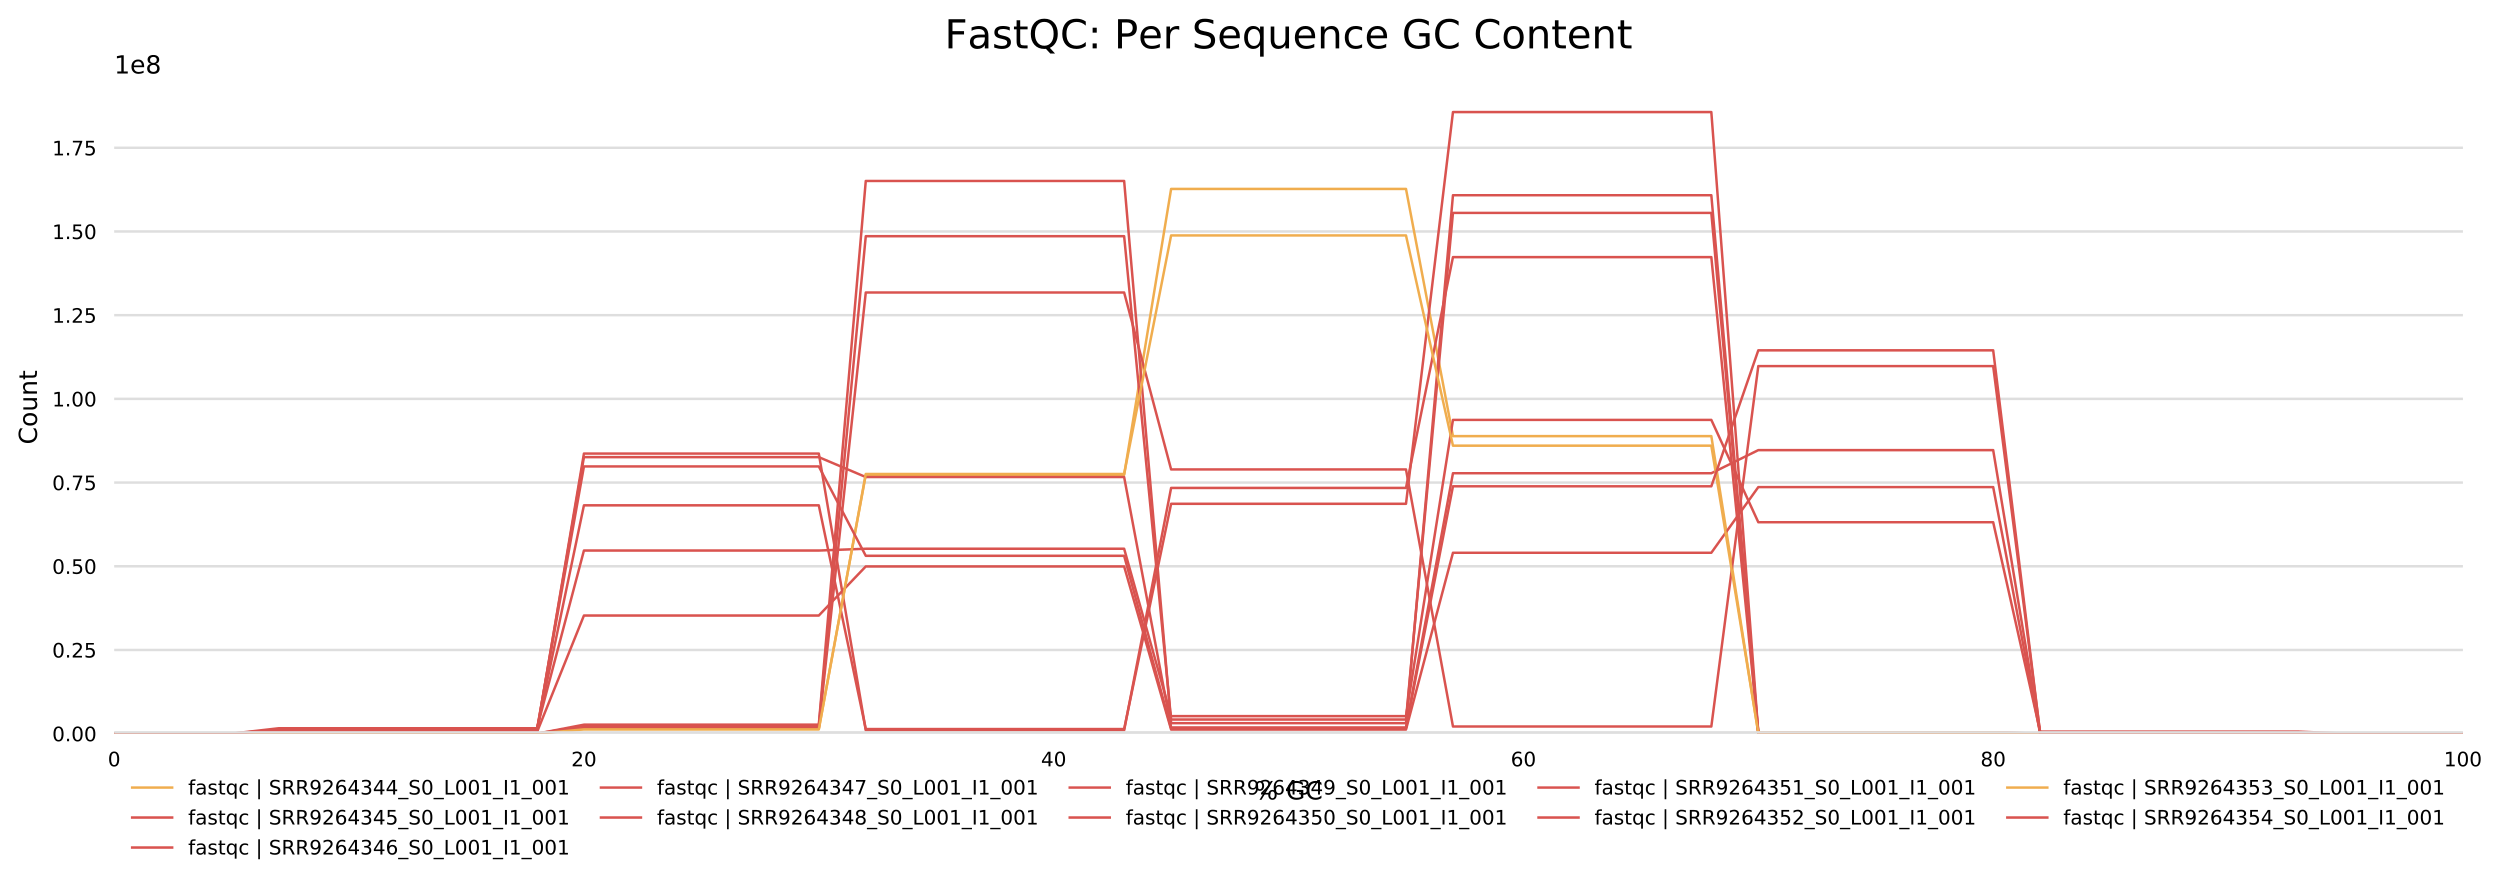 <?xml version="1.0" encoding="utf-8" standalone="no"?>
<!DOCTYPE svg PUBLIC "-//W3C//DTD SVG 1.1//EN"
  "http://www.w3.org/Graphics/SVG/1.1/DTD/svg11.dtd">
<!-- Created with matplotlib (http://matplotlib.org/) -->
<svg height="354.255pt" version="1.1" viewBox="0 0 1000.466 354.255" width="1000.466pt" xmlns="http://www.w3.org/2000/svg" xmlns:xlink="http://www.w3.org/1999/xlink">
 <defs>
  <style type="text/css">
*{stroke-linecap:butt;stroke-linejoin:round;}
  </style>
 </defs>
 <g id="figure_1">
  <g id="patch_1">
   <path d="M 0 354.255 
L 1000.466 354.255 
L 1000.466 0 
L 0 0 
z
" style="fill:#ffffff;"/>
  </g>
  <g id="axes_1">
   <g id="patch_2">
    <path d="M 45.691 293.596 
L 985.631 293.596 
L 985.631 32.416 
L 45.691 32.416 
z
" style="fill:#ffffff;"/>
   </g>
   <g id="matplotlib.axis_1">
    <g id="xtick_1">
     <g id="text_1">
      <!-- 0 -->
      <defs>
       <path d="M 31.781 66.406 
Q 24.172 66.406 20.328 58.906 
Q 16.5 51.422 16.5 36.375 
Q 16.5 21.391 20.328 13.891 
Q 24.172 6.391 31.781 6.391 
Q 39.453 6.391 43.281 13.891 
Q 47.125 21.391 47.125 36.375 
Q 47.125 51.422 43.281 58.906 
Q 39.453 66.406 31.781 66.406 
z
M 31.781 74.219 
Q 44.047 74.219 50.516 64.516 
Q 56.984 54.828 56.984 36.375 
Q 56.984 17.969 50.516 8.266 
Q 44.047 -1.422 31.781 -1.422 
Q 19.531 -1.422 13.062 8.266 
Q 6.594 17.969 6.594 36.375 
Q 6.594 54.828 13.062 64.516 
Q 19.531 74.219 31.781 74.219 
z
" id="DejaVuSans-30"/>
      </defs>
      <g transform="translate(43.146 306.674)scale(0.08 -0.08)">
       <use xlink:href="#DejaVuSans-30"/>
      </g>
     </g>
    </g>
    <g id="xtick_2">
     <g id="text_2">
      <!-- 20 -->
      <defs>
       <path d="M 19.188 8.297 
L 53.609 8.297 
L 53.609 0 
L 7.328 0 
L 7.328 8.297 
Q 12.938 14.109 22.625 23.891 
Q 32.328 33.688 34.812 36.531 
Q 39.547 41.844 41.422 45.531 
Q 43.312 49.219 43.312 52.781 
Q 43.312 58.594 39.234 62.25 
Q 35.156 65.922 28.609 65.922 
Q 23.969 65.922 18.812 64.312 
Q 13.672 62.703 7.812 59.422 
L 7.812 69.391 
Q 13.766 71.781 18.938 73 
Q 24.125 74.219 28.422 74.219 
Q 39.75 74.219 46.484 68.547 
Q 53.219 62.891 53.219 53.422 
Q 53.219 48.922 51.531 44.891 
Q 49.859 40.875 45.406 35.406 
Q 44.188 33.984 37.641 27.219 
Q 31.109 20.453 19.188 8.297 
z
" id="DejaVuSans-32"/>
      </defs>
      <g transform="translate(228.589 306.674)scale(0.08 -0.08)">
       <use xlink:href="#DejaVuSans-32"/>
       <use x="63.623" xlink:href="#DejaVuSans-30"/>
      </g>
     </g>
    </g>
    <g id="xtick_3">
     <g id="text_3">
      <!-- 40 -->
      <defs>
       <path d="M 37.797 64.312 
L 12.891 25.391 
L 37.797 25.391 
z
M 35.203 72.906 
L 47.609 72.906 
L 47.609 25.391 
L 58.016 25.391 
L 58.016 17.188 
L 47.609 17.188 
L 47.609 0 
L 37.797 0 
L 37.797 17.188 
L 4.891 17.188 
L 4.891 26.703 
z
" id="DejaVuSans-34"/>
      </defs>
      <g transform="translate(416.577 306.674)scale(0.08 -0.08)">
       <use xlink:href="#DejaVuSans-34"/>
       <use x="63.623" xlink:href="#DejaVuSans-30"/>
      </g>
     </g>
    </g>
    <g id="xtick_4">
     <g id="text_4">
      <!-- 60 -->
      <defs>
       <path d="M 33.016 40.375 
Q 26.375 40.375 22.484 35.828 
Q 18.609 31.297 18.609 23.391 
Q 18.609 15.531 22.484 10.953 
Q 26.375 6.391 33.016 6.391 
Q 39.656 6.391 43.531 10.953 
Q 47.406 15.531 47.406 23.391 
Q 47.406 31.297 43.531 35.828 
Q 39.656 40.375 33.016 40.375 
z
M 52.594 71.297 
L 52.594 62.312 
Q 48.875 64.062 45.094 64.984 
Q 41.312 65.922 37.594 65.922 
Q 27.828 65.922 22.672 59.328 
Q 17.531 52.734 16.797 39.406 
Q 19.672 43.656 24.016 45.922 
Q 28.375 48.188 33.594 48.188 
Q 44.578 48.188 50.953 41.516 
Q 57.328 34.859 57.328 23.391 
Q 57.328 12.156 50.688 5.359 
Q 44.047 -1.422 33.016 -1.422 
Q 20.359 -1.422 13.672 8.266 
Q 6.984 17.969 6.984 36.375 
Q 6.984 53.656 15.188 63.938 
Q 23.391 74.219 37.203 74.219 
Q 40.922 74.219 44.703 73.484 
Q 48.484 72.75 52.594 71.297 
z
" id="DejaVuSans-36"/>
      </defs>
      <g transform="translate(604.565 306.674)scale(0.08 -0.08)">
       <use xlink:href="#DejaVuSans-36"/>
       <use x="63.623" xlink:href="#DejaVuSans-30"/>
      </g>
     </g>
    </g>
    <g id="xtick_5">
     <g id="text_5">
      <!-- 80 -->
      <defs>
       <path d="M 31.781 34.625 
Q 24.75 34.625 20.719 30.859 
Q 16.703 27.094 16.703 20.516 
Q 16.703 13.922 20.719 10.156 
Q 24.75 6.391 31.781 6.391 
Q 38.812 6.391 42.859 10.172 
Q 46.922 13.969 46.922 20.516 
Q 46.922 27.094 42.891 30.859 
Q 38.875 34.625 31.781 34.625 
z
M 21.922 38.812 
Q 15.578 40.375 12.031 44.719 
Q 8.5 49.078 8.5 55.328 
Q 8.5 64.062 14.719 69.141 
Q 20.953 74.219 31.781 74.219 
Q 42.672 74.219 48.875 69.141 
Q 55.078 64.062 55.078 55.328 
Q 55.078 49.078 51.531 44.719 
Q 48 40.375 41.703 38.812 
Q 48.828 37.156 52.797 32.312 
Q 56.781 27.484 56.781 20.516 
Q 56.781 9.906 50.312 4.234 
Q 43.844 -1.422 31.781 -1.422 
Q 19.734 -1.422 13.25 4.234 
Q 6.781 9.906 6.781 20.516 
Q 6.781 27.484 10.781 32.312 
Q 14.797 37.156 21.922 38.812 
z
M 18.312 54.391 
Q 18.312 48.734 21.844 45.562 
Q 25.391 42.391 31.781 42.391 
Q 38.141 42.391 41.719 45.562 
Q 45.312 48.734 45.312 54.391 
Q 45.312 60.062 41.719 63.234 
Q 38.141 66.406 31.781 66.406 
Q 25.391 66.406 21.844 63.234 
Q 18.312 60.062 18.312 54.391 
z
" id="DejaVuSans-38"/>
      </defs>
      <g transform="translate(792.553 306.674)scale(0.08 -0.08)">
       <use xlink:href="#DejaVuSans-38"/>
       <use x="63.623" xlink:href="#DejaVuSans-30"/>
      </g>
     </g>
    </g>
    <g id="xtick_6">
     <g id="text_6">
      <!-- 100 -->
      <defs>
       <path d="M 12.406 8.297 
L 28.516 8.297 
L 28.516 63.922 
L 10.984 60.406 
L 10.984 69.391 
L 28.422 72.906 
L 38.281 72.906 
L 38.281 8.297 
L 54.391 8.297 
L 54.391 0 
L 12.406 0 
z
" id="DejaVuSans-31"/>
      </defs>
      <g transform="translate(977.996 306.674)scale(0.08 -0.08)">
       <use xlink:href="#DejaVuSans-31"/>
       <use x="63.623" xlink:href="#DejaVuSans-30"/>
       <use x="127.246" xlink:href="#DejaVuSans-30"/>
      </g>
     </g>
    </g>
    <g id="text_7">
     <!-- % GC -->
     <defs>
      <path d="M 72.703 32.078 
Q 68.453 32.078 66.031 28.469 
Q 63.625 24.859 63.625 18.406 
Q 63.625 12.062 66.031 8.422 
Q 68.453 4.781 72.703 4.781 
Q 76.859 4.781 79.266 8.422 
Q 81.688 12.062 81.688 18.406 
Q 81.688 24.812 79.266 28.438 
Q 76.859 32.078 72.703 32.078 
z
M 72.703 38.281 
Q 80.422 38.281 84.953 32.906 
Q 89.5 27.547 89.5 18.406 
Q 89.5 9.281 84.938 3.922 
Q 80.375 -1.422 72.703 -1.422 
Q 64.891 -1.422 60.344 3.922 
Q 55.812 9.281 55.812 18.406 
Q 55.812 27.594 60.375 32.938 
Q 64.938 38.281 72.703 38.281 
z
M 22.312 68.016 
Q 18.109 68.016 15.688 64.375 
Q 13.281 60.75 13.281 54.391 
Q 13.281 47.953 15.672 44.328 
Q 18.062 40.719 22.312 40.719 
Q 26.562 40.719 28.969 44.328 
Q 31.391 47.953 31.391 54.391 
Q 31.391 60.688 28.953 64.344 
Q 26.516 68.016 22.312 68.016 
z
M 66.406 74.219 
L 74.219 74.219 
L 28.609 -1.422 
L 20.797 -1.422 
z
M 22.312 74.219 
Q 30.031 74.219 34.609 68.875 
Q 39.203 63.531 39.203 54.391 
Q 39.203 45.172 34.641 39.844 
Q 30.078 34.516 22.312 34.516 
Q 14.547 34.516 10.031 39.859 
Q 5.516 45.219 5.516 54.391 
Q 5.516 63.484 10.047 68.844 
Q 14.594 74.219 22.312 74.219 
z
" id="DejaVuSans-25"/>
      <path id="DejaVuSans-20"/>
      <path d="M 59.516 10.406 
L 59.516 29.984 
L 43.406 29.984 
L 43.406 38.094 
L 69.281 38.094 
L 69.281 6.781 
Q 63.578 2.734 56.688 0.656 
Q 49.812 -1.422 42 -1.422 
Q 24.906 -1.422 15.25 8.562 
Q 5.609 18.562 5.609 36.375 
Q 5.609 54.25 15.25 64.234 
Q 24.906 74.219 42 74.219 
Q 49.125 74.219 55.547 72.453 
Q 61.969 70.703 67.391 67.281 
L 67.391 56.781 
Q 61.922 61.422 55.766 63.766 
Q 49.609 66.109 42.828 66.109 
Q 29.438 66.109 22.719 58.641 
Q 16.016 51.172 16.016 36.375 
Q 16.016 21.625 22.719 14.156 
Q 29.438 6.688 42.828 6.688 
Q 48.047 6.688 52.141 7.594 
Q 56.25 8.5 59.516 10.406 
z
" id="DejaVuSans-47"/>
      <path d="M 64.406 67.281 
L 64.406 56.891 
Q 59.422 61.531 53.781 63.812 
Q 48.141 66.109 41.797 66.109 
Q 29.297 66.109 22.656 58.469 
Q 16.016 50.828 16.016 36.375 
Q 16.016 21.969 22.656 14.328 
Q 29.297 6.688 41.797 6.688 
Q 48.141 6.688 53.781 8.984 
Q 59.422 11.281 64.406 15.922 
L 64.406 5.609 
Q 59.234 2.094 53.438 0.328 
Q 47.656 -1.422 41.219 -1.422 
Q 24.656 -1.422 15.125 8.703 
Q 5.609 18.844 5.609 36.375 
Q 5.609 53.953 15.125 64.078 
Q 24.656 74.219 41.219 74.219 
Q 47.75 74.219 53.531 72.484 
Q 59.328 70.75 64.406 67.281 
z
" id="DejaVuSans-43"/>
     </defs>
     <g transform="translate(501.955 319.937)scale(0.1 -0.1)">
      <use xlink:href="#DejaVuSans-25"/>
      <use x="95.02" xlink:href="#DejaVuSans-20"/>
      <use x="126.807" xlink:href="#DejaVuSans-47"/>
      <use x="204.297" xlink:href="#DejaVuSans-43"/>
     </g>
    </g>
   </g>
   <g id="matplotlib.axis_2">
    <g id="ytick_1">
     <g id="line2d_1">
      <path clip-path="url(#p5ef5102ce6)" d="M 45.691 293.596 
L 985.631 293.596 
" style="fill:none;stroke:#dedede;stroke-linecap:square;"/>
     </g>
     <g id="text_8">
      <!-- 0.00 -->
      <defs>
       <path d="M 10.688 12.406 
L 21 12.406 
L 21 0 
L 10.688 0 
z
" id="DejaVuSans-2e"/>
      </defs>
      <g transform="translate(20.878 296.635)scale(0.08 -0.08)">
       <use xlink:href="#DejaVuSans-30"/>
       <use x="63.623" xlink:href="#DejaVuSans-2e"/>
       <use x="95.41" xlink:href="#DejaVuSans-30"/>
       <use x="159.033" xlink:href="#DejaVuSans-30"/>
      </g>
     </g>
    </g>
    <g id="ytick_2">
     <g id="line2d_2">
      <path clip-path="url(#p5ef5102ce6)" d="M 45.691 260.102 
L 985.631 260.102 
" style="fill:none;stroke:#dedede;stroke-linecap:square;"/>
     </g>
     <g id="text_9">
      <!-- 0.25 -->
      <defs>
       <path d="M 10.797 72.906 
L 49.516 72.906 
L 49.516 64.594 
L 19.828 64.594 
L 19.828 46.734 
Q 21.969 47.469 24.109 47.828 
Q 26.266 48.188 28.422 48.188 
Q 40.625 48.188 47.75 41.5 
Q 54.891 34.812 54.891 23.391 
Q 54.891 11.625 47.562 5.094 
Q 40.234 -1.422 26.906 -1.422 
Q 22.312 -1.422 17.547 -0.641 
Q 12.797 0.141 7.719 1.703 
L 7.719 11.625 
Q 12.109 9.234 16.797 8.062 
Q 21.484 6.891 26.703 6.891 
Q 35.156 6.891 40.078 11.328 
Q 45.016 15.766 45.016 23.391 
Q 45.016 31 40.078 35.438 
Q 35.156 39.891 26.703 39.891 
Q 22.75 39.891 18.812 39.016 
Q 14.891 38.141 10.797 36.281 
z
" id="DejaVuSans-35"/>
      </defs>
      <g transform="translate(20.878 263.141)scale(0.08 -0.08)">
       <use xlink:href="#DejaVuSans-30"/>
       <use x="63.623" xlink:href="#DejaVuSans-2e"/>
       <use x="95.41" xlink:href="#DejaVuSans-32"/>
       <use x="159.033" xlink:href="#DejaVuSans-35"/>
      </g>
     </g>
    </g>
    <g id="ytick_3">
     <g id="line2d_3">
      <path clip-path="url(#p5ef5102ce6)" d="M 45.691 226.608 
L 985.631 226.608 
" style="fill:none;stroke:#dedede;stroke-linecap:square;"/>
     </g>
     <g id="text_10">
      <!-- 0.50 -->
      <g transform="translate(20.878 229.647)scale(0.08 -0.08)">
       <use xlink:href="#DejaVuSans-30"/>
       <use x="63.623" xlink:href="#DejaVuSans-2e"/>
       <use x="95.41" xlink:href="#DejaVuSans-35"/>
       <use x="159.033" xlink:href="#DejaVuSans-30"/>
      </g>
     </g>
    </g>
    <g id="ytick_4">
     <g id="line2d_4">
      <path clip-path="url(#p5ef5102ce6)" d="M 45.691 193.114 
L 985.631 193.114 
" style="fill:none;stroke:#dedede;stroke-linecap:square;"/>
     </g>
     <g id="text_11">
      <!-- 0.75 -->
      <defs>
       <path d="M 8.203 72.906 
L 55.078 72.906 
L 55.078 68.703 
L 28.609 0 
L 18.312 0 
L 43.219 64.594 
L 8.203 64.594 
z
" id="DejaVuSans-37"/>
      </defs>
      <g transform="translate(20.878 196.153)scale(0.08 -0.08)">
       <use xlink:href="#DejaVuSans-30"/>
       <use x="63.623" xlink:href="#DejaVuSans-2e"/>
       <use x="95.41" xlink:href="#DejaVuSans-37"/>
       <use x="159.033" xlink:href="#DejaVuSans-35"/>
      </g>
     </g>
    </g>
    <g id="ytick_5">
     <g id="line2d_5">
      <path clip-path="url(#p5ef5102ce6)" d="M 45.691 159.62 
L 985.631 159.62 
" style="fill:none;stroke:#dedede;stroke-linecap:square;"/>
     </g>
     <g id="text_12">
      <!-- 1.00 -->
      <g transform="translate(20.878 162.659)scale(0.08 -0.08)">
       <use xlink:href="#DejaVuSans-31"/>
       <use x="63.623" xlink:href="#DejaVuSans-2e"/>
       <use x="95.41" xlink:href="#DejaVuSans-30"/>
       <use x="159.033" xlink:href="#DejaVuSans-30"/>
      </g>
     </g>
    </g>
    <g id="ytick_6">
     <g id="line2d_6">
      <path clip-path="url(#p5ef5102ce6)" d="M 45.691 126.125 
L 985.631 126.125 
" style="fill:none;stroke:#dedede;stroke-linecap:square;"/>
     </g>
     <g id="text_13">
      <!-- 1.25 -->
      <g transform="translate(20.878 129.165)scale(0.08 -0.08)">
       <use xlink:href="#DejaVuSans-31"/>
       <use x="63.623" xlink:href="#DejaVuSans-2e"/>
       <use x="95.41" xlink:href="#DejaVuSans-32"/>
       <use x="159.033" xlink:href="#DejaVuSans-35"/>
      </g>
     </g>
    </g>
    <g id="ytick_7">
     <g id="line2d_7">
      <path clip-path="url(#p5ef5102ce6)" d="M 45.691 92.631 
L 985.631 92.631 
" style="fill:none;stroke:#dedede;stroke-linecap:square;"/>
     </g>
     <g id="text_14">
      <!-- 1.50 -->
      <g transform="translate(20.878 95.671)scale(0.08 -0.08)">
       <use xlink:href="#DejaVuSans-31"/>
       <use x="63.623" xlink:href="#DejaVuSans-2e"/>
       <use x="95.41" xlink:href="#DejaVuSans-35"/>
       <use x="159.033" xlink:href="#DejaVuSans-30"/>
      </g>
     </g>
    </g>
    <g id="ytick_8">
     <g id="line2d_8">
      <path clip-path="url(#p5ef5102ce6)" d="M 45.691 59.137 
L 985.631 59.137 
" style="fill:none;stroke:#dedede;stroke-linecap:square;"/>
     </g>
     <g id="text_15">
      <!-- 1.75 -->
      <g transform="translate(20.878 62.177)scale(0.08 -0.08)">
       <use xlink:href="#DejaVuSans-31"/>
       <use x="63.623" xlink:href="#DejaVuSans-2e"/>
       <use x="95.41" xlink:href="#DejaVuSans-37"/>
       <use x="159.033" xlink:href="#DejaVuSans-35"/>
      </g>
     </g>
    </g>
    <g id="text_16">
     <!-- Count -->
     <defs>
      <path d="M 30.609 48.391 
Q 23.391 48.391 19.188 42.75 
Q 14.984 37.109 14.984 27.297 
Q 14.984 17.484 19.156 11.844 
Q 23.344 6.203 30.609 6.203 
Q 37.797 6.203 41.984 11.859 
Q 46.188 17.531 46.188 27.297 
Q 46.188 37.016 41.984 42.703 
Q 37.797 48.391 30.609 48.391 
z
M 30.609 56 
Q 42.328 56 49.016 48.375 
Q 55.719 40.766 55.719 27.297 
Q 55.719 13.875 49.016 6.219 
Q 42.328 -1.422 30.609 -1.422 
Q 18.844 -1.422 12.172 6.219 
Q 5.516 13.875 5.516 27.297 
Q 5.516 40.766 12.172 48.375 
Q 18.844 56 30.609 56 
z
" id="DejaVuSans-6f"/>
      <path d="M 8.5 21.578 
L 8.5 54.688 
L 17.484 54.688 
L 17.484 21.922 
Q 17.484 14.156 20.5 10.266 
Q 23.531 6.391 29.594 6.391 
Q 36.859 6.391 41.078 11.031 
Q 45.312 15.672 45.312 23.688 
L 45.312 54.688 
L 54.297 54.688 
L 54.297 0 
L 45.312 0 
L 45.312 8.406 
Q 42.047 3.422 37.719 1 
Q 33.406 -1.422 27.688 -1.422 
Q 18.266 -1.422 13.375 4.438 
Q 8.5 10.297 8.5 21.578 
z
M 31.109 56 
z
" id="DejaVuSans-75"/>
      <path d="M 54.891 33.016 
L 54.891 0 
L 45.906 0 
L 45.906 32.719 
Q 45.906 40.484 42.875 44.328 
Q 39.844 48.188 33.797 48.188 
Q 26.516 48.188 22.312 43.547 
Q 18.109 38.922 18.109 30.906 
L 18.109 0 
L 9.078 0 
L 9.078 54.688 
L 18.109 54.688 
L 18.109 46.188 
Q 21.344 51.125 25.703 53.562 
Q 30.078 56 35.797 56 
Q 45.219 56 50.047 50.172 
Q 54.891 44.344 54.891 33.016 
z
" id="DejaVuSans-6e"/>
      <path d="M 18.312 70.219 
L 18.312 54.688 
L 36.812 54.688 
L 36.812 47.703 
L 18.312 47.703 
L 18.312 18.016 
Q 18.312 11.328 20.141 9.422 
Q 21.969 7.516 27.594 7.516 
L 36.812 7.516 
L 36.812 0 
L 27.594 0 
Q 17.188 0 13.234 3.875 
Q 9.281 7.766 9.281 18.016 
L 9.281 47.703 
L 2.688 47.703 
L 2.688 54.688 
L 9.281 54.688 
L 9.281 70.219 
z
" id="DejaVuSans-74"/>
     </defs>
     <g transform="translate(14.798 177.854)rotate(-90)scale(0.1 -0.1)">
      <use xlink:href="#DejaVuSans-43"/>
      <use x="69.824" xlink:href="#DejaVuSans-6f"/>
      <use x="131.006" xlink:href="#DejaVuSans-75"/>
      <use x="194.385" xlink:href="#DejaVuSans-6e"/>
      <use x="257.764" xlink:href="#DejaVuSans-74"/>
     </g>
    </g>
    <g id="text_17">
     <!-- 1e8 -->
     <defs>
      <path d="M 56.203 29.594 
L 56.203 25.203 
L 14.891 25.203 
Q 15.484 15.922 20.484 11.062 
Q 25.484 6.203 34.422 6.203 
Q 39.594 6.203 44.453 7.469 
Q 49.312 8.734 54.109 11.281 
L 54.109 2.781 
Q 49.266 0.734 44.188 -0.344 
Q 39.109 -1.422 33.891 -1.422 
Q 20.797 -1.422 13.156 6.188 
Q 5.516 13.812 5.516 26.812 
Q 5.516 40.234 12.766 48.109 
Q 20.016 56 32.328 56 
Q 43.359 56 49.781 48.891 
Q 56.203 41.797 56.203 29.594 
z
M 47.219 32.234 
Q 47.125 39.594 43.094 43.984 
Q 39.062 48.391 32.422 48.391 
Q 24.906 48.391 20.391 44.141 
Q 15.875 39.891 15.188 32.172 
z
" id="DejaVuSans-65"/>
     </defs>
     <g transform="translate(45.691 29.416)scale(0.1 -0.1)">
      <use xlink:href="#DejaVuSans-31"/>
      <use x="63.623" xlink:href="#DejaVuSans-65"/>
      <use x="125.146" xlink:href="#DejaVuSans-38"/>
     </g>
    </g>
   </g>
   <g id="line2d_9">
    <path clip-path="url(#p5ef5102ce6)" d="M 45.691 293.596 
L 55.09 293.596 
L 64.489 293.596 
L 73.889 293.596 
L 83.288 293.596 
L 92.688 293.596 
L 102.087 293.596 
L 111.486 293.596 
L 120.886 293.596 
L 130.285 293.596 
L 139.685 293.596 
L 149.084 293.596 
L 158.483 293.596 
L 167.883 293.596 
L 177.282 293.596 
L 186.682 293.596 
L 196.081 293.596 
L 205.48 293.596 
L 214.88 293.596 
L 224.279 292.651 
L 233.679 291.705 
L 243.078 291.705 
L 252.477 291.705 
L 261.877 291.705 
L 271.276 291.705 
L 280.676 291.705 
L 290.075 291.705 
L 299.474 291.705 
L 308.874 291.705 
L 318.273 291.705 
L 327.673 291.705 
L 337.072 240.865 
L 346.471 190.024 
L 355.871 190.024 
L 365.27 190.024 
L 374.67 190.024 
L 384.069 190.024 
L 393.468 190.024 
L 402.868 190.024 
L 412.267 190.024 
L 421.667 190.024 
L 431.066 190.024 
L 440.465 190.024 
L 449.865 190.024 
L 459.264 132.815 
L 468.664 75.606 
L 478.063 75.606 
L 487.462 75.606 
L 496.862 75.606 
L 506.261 75.606 
L 515.661 75.606 
L 525.06 75.606 
L 534.459 75.606 
L 543.859 75.606 
L 553.258 75.606 
L 562.658 75.606 
L 572.057 125.069 
L 581.456 174.532 
L 590.856 174.532 
L 600.255 174.532 
L 609.655 174.532 
L 619.054 174.532 
L 628.453 174.532 
L 637.853 174.532 
L 647.252 174.532 
L 656.652 174.532 
L 666.051 174.532 
L 675.45 174.532 
L 684.85 174.532 
L 694.249 233.99 
L 703.649 293.447 
L 713.048 293.447 
L 722.447 293.447 
L 731.847 293.447 
L 741.246 293.447 
L 750.646 293.447 
L 760.045 293.447 
L 769.444 293.447 
L 778.844 293.447 
L 788.243 293.447 
L 797.643 293.447 
L 807.042 293.522 
L 816.441 293.596 
L 825.841 293.596 
L 835.24 293.596 
L 844.64 293.596 
L 854.039 293.596 
L 863.438 293.596 
L 872.838 293.596 
L 882.237 293.596 
L 891.637 293.596 
L 901.036 293.596 
L 910.435 293.596 
L 919.835 293.596 
L 929.234 293.596 
L 938.634 293.596 
L 948.033 293.596 
L 957.432 293.596 
L 966.832 293.596 
L 976.231 293.596 
L 985.631 293.596 
" style="fill:none;stroke:#f0ad4e;stroke-linecap:square;"/>
   </g>
   <g id="line2d_10">
    <path clip-path="url(#p5ef5102ce6)" d="M 45.691 293.596 
L 55.09 293.596 
L 64.489 293.596 
L 73.889 293.596 
L 83.288 293.596 
L 92.688 293.596 
L 102.087 293.596 
L 111.486 293.596 
L 120.886 293.596 
L 130.285 293.596 
L 139.685 293.596 
L 149.084 293.596 
L 158.483 293.596 
L 167.883 293.596 
L 177.282 293.596 
L 186.682 293.596 
L 196.081 293.596 
L 205.48 293.596 
L 214.88 293.596 
L 224.279 291.801 
L 233.679 290.007 
L 243.078 290.007 
L 252.477 290.007 
L 261.877 290.007 
L 271.276 290.007 
L 280.676 290.007 
L 290.075 290.007 
L 299.474 290.007 
L 308.874 290.007 
L 318.273 290.007 
L 327.673 290.007 
L 337.072 181.215 
L 346.471 72.422 
L 355.871 72.422 
L 365.27 72.422 
L 374.67 72.422 
L 384.069 72.422 
L 393.468 72.422 
L 402.868 72.422 
L 412.267 72.422 
L 421.667 72.422 
L 431.066 72.422 
L 440.465 72.422 
L 449.865 72.422 
L 459.264 180.914 
L 468.664 289.405 
L 478.063 289.405 
L 487.462 289.405 
L 496.862 289.405 
L 506.261 289.405 
L 515.661 289.405 
L 525.06 289.405 
L 534.459 289.405 
L 543.859 289.405 
L 553.258 289.405 
L 562.658 289.405 
L 572.057 183.765 
L 581.456 78.125 
L 590.856 78.125 
L 600.255 78.125 
L 609.655 78.125 
L 619.054 78.125 
L 628.453 78.125 
L 637.853 78.125 
L 647.252 78.125 
L 656.652 78.125 
L 666.051 78.125 
L 675.45 78.125 
L 684.85 78.125 
L 694.249 185.598 
L 703.649 293.071 
L 713.048 293.071 
L 722.447 293.071 
L 731.847 293.071 
L 741.246 293.071 
L 750.646 293.071 
L 760.045 293.071 
L 769.444 293.071 
L 778.844 293.071 
L 788.243 293.071 
L 797.643 293.071 
L 807.042 293.333 
L 816.441 293.596 
L 825.841 293.596 
L 835.24 293.596 
L 844.64 293.596 
L 854.039 293.596 
L 863.438 293.596 
L 872.838 293.596 
L 882.237 293.596 
L 891.637 293.596 
L 901.036 293.596 
L 910.435 293.596 
L 919.835 293.596 
L 929.234 293.596 
L 938.634 293.596 
L 948.033 293.596 
L 957.432 293.596 
L 966.832 293.596 
L 976.231 293.596 
L 985.631 293.596 
" style="fill:none;stroke:#d9534f;stroke-linecap:square;"/>
   </g>
   <g id="line2d_11">
    <path clip-path="url(#p5ef5102ce6)" d="M 45.691 293.596 
L 55.09 293.596 
L 64.489 293.596 
L 73.889 293.596 
L 83.288 293.596 
L 92.688 293.596 
L 102.087 293.205 
L 111.486 292.814 
L 120.886 292.814 
L 130.285 292.814 
L 139.685 292.814 
L 149.084 292.814 
L 158.483 292.814 
L 167.883 292.814 
L 177.282 292.814 
L 186.682 292.814 
L 196.081 292.814 
L 205.48 292.814 
L 214.88 292.814 
L 224.279 237.162 
L 233.679 181.51 
L 243.078 181.51 
L 252.477 181.51 
L 261.877 181.51 
L 271.276 181.51 
L 280.676 181.51 
L 290.075 181.51 
L 299.474 181.51 
L 308.874 181.51 
L 318.273 181.51 
L 327.673 181.51 
L 337.072 236.88 
L 346.471 292.251 
L 355.871 292.251 
L 365.27 292.251 
L 374.67 292.251 
L 384.069 292.251 
L 393.468 292.251 
L 402.868 292.251 
L 412.267 292.251 
L 421.667 292.251 
L 431.066 292.251 
L 440.465 292.251 
L 449.865 292.251 
L 459.264 243.755 
L 468.664 195.258 
L 478.063 195.258 
L 487.462 195.258 
L 496.862 195.258 
L 506.261 195.258 
L 515.661 195.258 
L 525.06 195.258 
L 534.459 195.258 
L 543.859 195.258 
L 553.258 195.258 
L 562.658 195.258 
L 572.057 149.079 
L 581.456 102.9 
L 590.856 102.9 
L 600.255 102.9 
L 609.655 102.9 
L 619.054 102.9 
L 628.453 102.9 
L 637.853 102.9 
L 647.252 102.9 
L 656.652 102.9 
L 666.051 102.9 
L 675.45 102.9 
L 684.85 102.9 
L 694.249 198.132 
L 703.649 293.365 
L 713.048 293.365 
L 722.447 293.365 
L 731.847 293.365 
L 741.246 293.365 
L 750.646 293.365 
L 760.045 293.365 
L 769.444 293.365 
L 778.844 293.365 
L 788.243 293.365 
L 797.643 293.365 
L 807.042 293.48 
L 816.441 293.596 
L 825.841 293.596 
L 835.24 293.596 
L 844.64 293.596 
L 854.039 293.596 
L 863.438 293.596 
L 872.838 293.596 
L 882.237 293.596 
L 891.637 293.596 
L 901.036 293.596 
L 910.435 293.596 
L 919.835 293.596 
L 929.234 293.596 
L 938.634 293.596 
L 948.033 293.596 
L 957.432 293.596 
L 966.832 293.596 
L 976.231 293.596 
L 985.631 293.596 
" style="fill:none;stroke:#d9534f;stroke-linecap:square;"/>
   </g>
   <g id="line2d_12">
    <path clip-path="url(#p5ef5102ce6)" d="M 45.691 293.596 
L 55.09 293.596 
L 64.489 293.596 
L 73.889 293.596 
L 83.288 293.596 
L 92.688 293.596 
L 102.087 293.596 
L 111.486 293.596 
L 120.886 293.596 
L 130.285 293.596 
L 139.685 293.596 
L 149.084 293.596 
L 158.483 293.596 
L 167.883 293.596 
L 177.282 293.596 
L 186.682 293.596 
L 196.081 293.596 
L 205.48 293.596 
L 214.88 293.596 
L 224.279 292.07 
L 233.679 290.545 
L 243.078 290.545 
L 252.477 290.545 
L 261.877 290.545 
L 271.276 290.545 
L 280.676 290.545 
L 290.075 290.545 
L 299.474 290.545 
L 308.874 290.545 
L 318.273 290.545 
L 327.673 290.545 
L 337.072 192.537 
L 346.471 94.53 
L 355.871 94.53 
L 365.27 94.53 
L 374.67 94.53 
L 384.069 94.53 
L 393.468 94.53 
L 402.868 94.53 
L 412.267 94.53 
L 421.667 94.53 
L 431.066 94.53 
L 440.465 94.53 
L 449.865 94.53 
L 459.264 191.238 
L 468.664 287.946 
L 478.063 287.946 
L 487.462 287.946 
L 496.862 287.946 
L 506.261 287.946 
L 515.661 287.946 
L 525.06 287.946 
L 534.459 287.946 
L 543.859 287.946 
L 553.258 287.946 
L 562.658 287.946 
L 572.057 186.576 
L 581.456 85.205 
L 590.856 85.205 
L 600.255 85.205 
L 609.655 85.205 
L 619.054 85.205 
L 628.453 85.205 
L 637.853 85.205 
L 647.252 85.205 
L 656.652 85.205 
L 666.051 85.205 
L 675.45 85.205 
L 684.85 85.205 
L 694.249 189.232 
L 703.649 293.258 
L 713.048 293.258 
L 722.447 293.258 
L 731.847 293.258 
L 741.246 293.258 
L 750.646 293.258 
L 760.045 293.258 
L 769.444 293.258 
L 778.844 293.258 
L 788.243 293.258 
L 797.643 293.258 
L 807.042 293.427 
L 816.441 293.596 
L 825.841 293.596 
L 835.24 293.596 
L 844.64 293.596 
L 854.039 293.596 
L 863.438 293.596 
L 872.838 293.596 
L 882.237 293.596 
L 891.637 293.596 
L 901.036 293.596 
L 910.435 293.596 
L 919.835 293.596 
L 929.234 293.596 
L 938.634 293.596 
L 948.033 293.596 
L 957.432 293.596 
L 966.832 293.596 
L 976.231 293.596 
L 985.631 293.596 
" style="fill:none;stroke:#d9534f;stroke-linecap:square;"/>
   </g>
   <g id="line2d_13">
    <path clip-path="url(#p5ef5102ce6)" d="M 45.691 293.596 
L 55.09 293.596 
L 64.489 293.596 
L 73.889 293.596 
L 83.288 293.596 
L 92.688 293.596 
L 102.087 292.997 
L 111.486 292.399 
L 120.886 292.399 
L 130.285 292.399 
L 139.685 292.399 
L 149.084 292.399 
L 158.483 292.399 
L 167.883 292.399 
L 177.282 292.399 
L 186.682 292.399 
L 196.081 292.399 
L 205.48 292.399 
L 214.88 292.399 
L 224.279 237.67 
L 233.679 182.941 
L 243.078 182.941 
L 252.477 182.941 
L 261.877 182.941 
L 271.276 182.941 
L 280.676 182.941 
L 290.075 182.941 
L 299.474 182.941 
L 308.874 182.941 
L 318.273 182.941 
L 327.673 182.941 
L 337.072 186.924 
L 346.471 190.907 
L 355.871 190.907 
L 365.27 190.907 
L 374.67 190.907 
L 384.069 190.907 
L 393.468 190.907 
L 402.868 190.907 
L 412.267 190.907 
L 421.667 190.907 
L 431.066 190.907 
L 440.465 190.907 
L 449.865 190.907 
L 459.264 241.005 
L 468.664 291.104 
L 478.063 291.104 
L 487.462 291.104 
L 496.862 291.104 
L 506.261 291.104 
L 515.661 291.104 
L 525.06 291.104 
L 534.459 291.104 
L 543.859 291.104 
L 553.258 291.104 
L 562.658 291.104 
L 572.057 240.243 
L 581.456 189.382 
L 590.856 189.382 
L 600.255 189.382 
L 609.655 189.382 
L 619.054 189.382 
L 628.453 189.382 
L 637.853 189.382 
L 647.252 189.382 
L 656.652 189.382 
L 666.051 189.382 
L 675.45 189.382 
L 684.85 189.382 
L 694.249 184.758 
L 703.649 180.134 
L 713.048 180.134 
L 722.447 180.134 
L 731.847 180.134 
L 741.246 180.134 
L 750.646 180.134 
L 760.045 180.134 
L 769.444 180.134 
L 778.844 180.134 
L 788.243 180.134 
L 797.643 180.134 
L 807.042 236.808 
L 816.441 293.483 
L 825.841 293.483 
L 835.24 293.483 
L 844.64 293.483 
L 854.039 293.483 
L 863.438 293.483 
L 872.838 293.483 
L 882.237 293.483 
L 891.637 293.483 
L 901.036 293.483 
L 910.435 293.483 
L 919.835 293.483 
L 929.234 293.539 
L 938.634 293.596 
L 948.033 293.596 
L 957.432 293.596 
L 966.832 293.596 
L 976.231 293.596 
L 985.631 293.596 
" style="fill:none;stroke:#d9534f;stroke-linecap:square;"/>
   </g>
   <g id="line2d_14">
    <path clip-path="url(#p5ef5102ce6)" d="M 45.691 293.596 
L 55.09 293.596 
L 64.489 293.596 
L 73.889 293.596 
L 83.288 293.596 
L 92.688 293.596 
L 102.087 292.82 
L 111.486 292.044 
L 120.886 292.044 
L 130.285 292.044 
L 139.685 292.044 
L 149.084 292.044 
L 158.483 292.044 
L 167.883 292.044 
L 177.282 292.044 
L 186.682 292.044 
L 196.081 292.044 
L 205.48 292.044 
L 214.88 292.044 
L 224.279 247.139 
L 233.679 202.234 
L 243.078 202.234 
L 252.477 202.234 
L 261.877 202.234 
L 271.276 202.234 
L 280.676 202.234 
L 290.075 202.234 
L 299.474 202.234 
L 308.874 202.234 
L 318.273 202.234 
L 327.673 202.234 
L 337.072 246.994 
L 346.471 291.753 
L 355.871 291.753 
L 365.27 291.753 
L 374.67 291.753 
L 384.069 291.753 
L 393.468 291.753 
L 402.868 291.753 
L 412.267 291.753 
L 421.667 291.753 
L 431.066 291.753 
L 440.465 291.753 
L 449.865 291.753 
L 459.264 246.682 
L 468.664 201.612 
L 478.063 201.612 
L 487.462 201.612 
L 496.862 201.612 
L 506.261 201.612 
L 515.661 201.612 
L 525.06 201.612 
L 534.459 201.612 
L 543.859 201.612 
L 553.258 201.612 
L 562.658 201.612 
L 572.057 123.233 
L 581.456 44.854 
L 590.856 44.854 
L 600.255 44.854 
L 609.655 44.854 
L 619.054 44.854 
L 628.453 44.854 
L 637.853 44.854 
L 647.252 44.854 
L 656.652 44.854 
L 666.051 44.854 
L 675.45 44.854 
L 684.85 44.854 
L 694.249 168.981 
L 703.649 293.108 
L 713.048 293.108 
L 722.447 293.108 
L 731.847 293.108 
L 741.246 293.108 
L 750.646 293.108 
L 760.045 293.108 
L 769.444 293.108 
L 778.844 293.108 
L 788.243 293.108 
L 797.643 293.108 
L 807.042 293.352 
L 816.441 293.596 
L 825.841 293.596 
L 835.24 293.596 
L 844.64 293.596 
L 854.039 293.596 
L 863.438 293.596 
L 872.838 293.596 
L 882.237 293.596 
L 891.637 293.596 
L 901.036 293.596 
L 910.435 293.596 
L 919.835 293.596 
L 929.234 293.596 
L 938.634 293.596 
L 948.033 293.596 
L 957.432 293.596 
L 966.832 293.596 
L 976.231 293.596 
L 985.631 293.596 
" style="fill:none;stroke:#d9534f;stroke-linecap:square;"/>
   </g>
   <g id="line2d_15">
    <path clip-path="url(#p5ef5102ce6)" d="M 45.691 293.596 
L 55.09 293.596 
L 64.489 293.596 
L 73.889 293.596 
L 83.288 293.596 
L 92.688 293.596 
L 102.087 293.596 
L 111.486 293.596 
L 120.886 293.596 
L 130.285 293.596 
L 139.685 293.596 
L 149.084 293.596 
L 158.483 293.596 
L 167.883 293.596 
L 177.282 293.596 
L 186.682 293.596 
L 196.081 293.596 
L 205.48 293.596 
L 214.88 293.596 
L 224.279 292.47 
L 233.679 291.343 
L 243.078 291.343 
L 252.477 291.343 
L 261.877 291.343 
L 271.276 291.343 
L 280.676 291.343 
L 290.075 291.343 
L 299.474 291.343 
L 308.874 291.343 
L 318.273 291.343 
L 327.673 291.343 
L 337.072 204.199 
L 346.471 117.054 
L 355.871 117.054 
L 365.27 117.054 
L 374.67 117.054 
L 384.069 117.054 
L 393.468 117.054 
L 402.868 117.054 
L 412.267 117.054 
L 421.667 117.054 
L 431.066 117.054 
L 440.465 117.054 
L 449.865 117.054 
L 459.264 152.457 
L 468.664 187.861 
L 478.063 187.861 
L 487.462 187.861 
L 496.862 187.861 
L 506.261 187.861 
L 515.661 187.861 
L 525.06 187.861 
L 534.459 187.861 
L 543.859 187.861 
L 553.258 187.861 
L 562.658 187.861 
L 572.057 239.3 
L 581.456 290.739 
L 590.856 290.739 
L 600.255 290.739 
L 609.655 290.739 
L 619.054 290.739 
L 628.453 290.739 
L 637.853 290.739 
L 647.252 290.739 
L 656.652 290.739 
L 666.051 290.739 
L 675.45 290.739 
L 684.85 290.739 
L 694.249 218.624 
L 703.649 146.51 
L 713.048 146.51 
L 722.447 146.51 
L 731.847 146.51 
L 741.246 146.51 
L 750.646 146.51 
L 760.045 146.51 
L 769.444 146.51 
L 778.844 146.51 
L 788.243 146.51 
L 797.643 146.51 
L 807.042 219.971 
L 816.441 293.432 
L 825.841 293.432 
L 835.24 293.432 
L 844.64 293.432 
L 854.039 293.432 
L 863.438 293.432 
L 872.838 293.432 
L 882.237 293.432 
L 891.637 293.432 
L 901.036 293.432 
L 910.435 293.432 
L 919.835 293.432 
L 929.234 293.514 
L 938.634 293.596 
L 948.033 293.596 
L 957.432 293.596 
L 966.832 293.596 
L 976.231 293.596 
L 985.631 293.596 
" style="fill:none;stroke:#d9534f;stroke-linecap:square;"/>
   </g>
   <g id="line2d_16">
    <path clip-path="url(#p5ef5102ce6)" d="M 45.691 293.596 
L 55.09 293.596 
L 64.489 293.596 
L 73.889 293.596 
L 83.288 293.596 
L 92.688 293.596 
L 102.087 293.312 
L 111.486 293.029 
L 120.886 293.029 
L 130.285 293.029 
L 139.685 293.029 
L 149.084 293.029 
L 158.483 293.029 
L 167.883 293.029 
L 177.282 293.029 
L 186.682 293.029 
L 196.081 293.029 
L 205.48 293.029 
L 214.88 293.029 
L 224.279 269.68 
L 233.679 246.33 
L 243.078 246.33 
L 252.477 246.33 
L 261.877 246.33 
L 271.276 246.33 
L 280.676 246.33 
L 290.075 246.33 
L 299.474 246.33 
L 308.874 246.33 
L 318.273 246.33 
L 327.673 246.33 
L 337.072 236.504 
L 346.471 226.677 
L 355.871 226.677 
L 365.27 226.677 
L 374.67 226.677 
L 384.069 226.677 
L 393.468 226.677 
L 402.868 226.677 
L 412.267 226.677 
L 421.667 226.677 
L 431.066 226.677 
L 440.465 226.677 
L 449.865 226.677 
L 459.264 259.319 
L 468.664 291.96 
L 478.063 291.96 
L 487.462 291.96 
L 496.862 291.96 
L 506.261 291.96 
L 515.661 291.96 
L 525.06 291.96 
L 534.459 291.96 
L 543.859 291.96 
L 553.258 291.96 
L 562.658 291.96 
L 572.057 256.583 
L 581.456 221.207 
L 590.856 221.207 
L 600.255 221.207 
L 609.655 221.207 
L 619.054 221.207 
L 628.453 221.207 
L 637.853 221.207 
L 647.252 221.207 
L 656.652 221.207 
L 666.051 221.207 
L 675.45 221.207 
L 684.85 221.207 
L 694.249 208.067 
L 703.649 194.927 
L 713.048 194.927 
L 722.447 194.927 
L 731.847 194.927 
L 741.246 194.927 
L 750.646 194.927 
L 760.045 194.927 
L 769.444 194.927 
L 778.844 194.927 
L 788.243 194.927 
L 797.643 194.927 
L 807.042 244.25 
L 816.441 293.572 
L 825.841 293.572 
L 835.24 293.572 
L 844.64 293.572 
L 854.039 293.572 
L 863.438 293.572 
L 872.838 293.572 
L 882.237 293.572 
L 891.637 293.572 
L 901.036 293.572 
L 910.435 293.572 
L 919.835 293.572 
L 929.234 293.584 
L 938.634 293.596 
L 948.033 293.596 
L 957.432 293.596 
L 966.832 293.596 
L 976.231 293.596 
L 985.631 293.596 
" style="fill:none;stroke:#d9534f;stroke-linecap:square;"/>
   </g>
   <g id="line2d_17">
    <path clip-path="url(#p5ef5102ce6)" d="M 45.691 293.596 
L 55.09 293.596 
L 64.489 293.596 
L 73.889 293.596 
L 83.288 293.596 
L 92.688 293.596 
L 102.087 292.52 
L 111.486 291.444 
L 120.886 291.444 
L 130.285 291.444 
L 139.685 291.444 
L 149.084 291.444 
L 158.483 291.444 
L 167.883 291.444 
L 177.282 291.444 
L 186.682 291.444 
L 196.081 291.444 
L 205.48 291.444 
L 214.88 291.444 
L 224.279 255.882 
L 233.679 220.32 
L 243.078 220.32 
L 252.477 220.32 
L 261.877 220.32 
L 271.276 220.32 
L 280.676 220.32 
L 290.075 220.32 
L 299.474 220.32 
L 308.874 220.32 
L 318.273 220.32 
L 327.673 220.32 
L 337.072 219.96 
L 346.471 219.6 
L 355.871 219.6 
L 365.27 219.6 
L 374.67 219.6 
L 384.069 219.6 
L 393.468 219.6 
L 402.868 219.6 
L 412.267 219.6 
L 421.667 219.6 
L 431.066 219.6 
L 440.465 219.6 
L 449.865 219.6 
L 459.264 253.094 
L 468.664 286.587 
L 478.063 286.587 
L 487.462 286.587 
L 496.862 286.587 
L 506.261 286.587 
L 515.661 286.587 
L 525.06 286.587 
L 534.459 286.587 
L 543.859 286.587 
L 553.258 286.587 
L 562.658 286.587 
L 572.057 227.31 
L 581.456 168.034 
L 590.856 168.034 
L 600.255 168.034 
L 609.655 168.034 
L 619.054 168.034 
L 628.453 168.034 
L 637.853 168.034 
L 647.252 168.034 
L 656.652 168.034 
L 666.051 168.034 
L 675.45 168.034 
L 684.85 168.034 
L 694.249 188.514 
L 703.649 208.994 
L 713.048 208.994 
L 722.447 208.994 
L 731.847 208.994 
L 741.246 208.994 
L 750.646 208.994 
L 760.045 208.994 
L 769.444 208.994 
L 778.844 208.994 
L 788.243 208.994 
L 797.643 208.994 
L 807.042 250.885 
L 816.441 292.776 
L 825.841 292.776 
L 835.24 292.776 
L 844.64 292.776 
L 854.039 292.776 
L 863.438 292.776 
L 872.838 292.776 
L 882.237 292.776 
L 891.637 292.776 
L 901.036 292.776 
L 910.435 292.776 
L 919.835 292.776 
L 929.234 293.186 
L 938.634 293.596 
L 948.033 293.596 
L 957.432 293.596 
L 966.832 293.596 
L 976.231 293.596 
L 985.631 293.596 
" style="fill:none;stroke:#d9534f;stroke-linecap:square;"/>
   </g>
   <g id="line2d_18">
    <path clip-path="url(#p5ef5102ce6)" d="M 45.691 293.596 
L 55.09 293.596 
L 64.489 293.596 
L 73.889 293.596 
L 83.288 293.596 
L 92.688 293.596 
L 102.087 293.596 
L 111.486 293.596 
L 120.886 293.596 
L 130.285 293.596 
L 139.685 293.596 
L 149.084 293.596 
L 158.483 293.596 
L 167.883 293.596 
L 177.282 293.596 
L 186.682 293.596 
L 196.081 293.596 
L 205.48 293.596 
L 214.88 293.596 
L 224.279 292.744 
L 233.679 291.892 
L 243.078 291.892 
L 252.477 291.892 
L 261.877 291.892 
L 271.276 291.892 
L 280.676 291.892 
L 290.075 291.892 
L 299.474 291.892 
L 308.874 291.892 
L 318.273 291.892 
L 327.673 291.892 
L 337.072 240.784 
L 346.471 189.676 
L 355.871 189.676 
L 365.27 189.676 
L 374.67 189.676 
L 384.069 189.676 
L 393.468 189.676 
L 402.868 189.676 
L 412.267 189.676 
L 421.667 189.676 
L 431.066 189.676 
L 440.465 189.676 
L 449.865 189.676 
L 459.264 141.947 
L 468.664 94.218 
L 478.063 94.218 
L 487.462 94.218 
L 496.862 94.218 
L 506.261 94.218 
L 515.661 94.218 
L 525.06 94.218 
L 534.459 94.218 
L 543.859 94.218 
L 553.258 94.218 
L 562.658 94.218 
L 572.057 136.285 
L 581.456 178.352 
L 590.856 178.352 
L 600.255 178.352 
L 609.655 178.352 
L 619.054 178.352 
L 628.453 178.352 
L 637.853 178.352 
L 647.252 178.352 
L 656.652 178.352 
L 666.051 178.352 
L 675.45 178.352 
L 684.85 178.352 
L 694.249 235.76 
L 703.649 293.167 
L 713.048 293.167 
L 722.447 293.167 
L 731.847 293.167 
L 741.246 293.167 
L 750.646 293.167 
L 760.045 293.167 
L 769.444 293.167 
L 778.844 293.167 
L 788.243 293.167 
L 797.643 293.167 
L 807.042 293.381 
L 816.441 293.596 
L 825.841 293.596 
L 835.24 293.596 
L 844.64 293.596 
L 854.039 293.596 
L 863.438 293.596 
L 872.838 293.596 
L 882.237 293.596 
L 891.637 293.596 
L 901.036 293.596 
L 910.435 293.596 
L 919.835 293.596 
L 929.234 293.596 
L 938.634 293.596 
L 948.033 293.596 
L 957.432 293.596 
L 966.832 293.596 
L 976.231 293.596 
L 985.631 293.596 
" style="fill:none;stroke:#f0ad4e;stroke-linecap:square;"/>
   </g>
   <g id="line2d_19">
    <path clip-path="url(#p5ef5102ce6)" d="M 45.691 293.596 
L 55.09 293.596 
L 64.489 293.596 
L 73.889 293.596 
L 83.288 293.596 
L 92.688 293.596 
L 102.087 292.775 
L 111.486 291.954 
L 120.886 291.954 
L 130.285 291.954 
L 139.685 291.954 
L 149.084 291.954 
L 158.483 291.954 
L 167.883 291.954 
L 177.282 291.954 
L 186.682 291.954 
L 196.081 291.954 
L 205.48 291.954 
L 214.88 291.954 
L 224.279 239.308 
L 233.679 186.662 
L 243.078 186.662 
L 252.477 186.662 
L 261.877 186.662 
L 271.276 186.662 
L 280.676 186.662 
L 290.075 186.662 
L 299.474 186.662 
L 308.874 186.662 
L 318.273 186.662 
L 327.673 186.662 
L 337.072 204.542 
L 346.471 222.422 
L 355.871 222.422 
L 365.27 222.422 
L 374.67 222.422 
L 384.069 222.422 
L 393.468 222.422 
L 402.868 222.422 
L 412.267 222.422 
L 421.667 222.422 
L 431.066 222.422 
L 440.465 222.422 
L 449.865 222.422 
L 459.264 256.924 
L 468.664 291.427 
L 478.063 291.427 
L 487.462 291.427 
L 496.862 291.427 
L 506.261 291.427 
L 515.661 291.427 
L 525.06 291.427 
L 534.459 291.427 
L 543.859 291.427 
L 553.258 291.427 
L 562.658 291.427 
L 572.057 243.018 
L 581.456 194.61 
L 590.856 194.61 
L 600.255 194.61 
L 609.655 194.61 
L 619.054 194.61 
L 628.453 194.61 
L 637.853 194.61 
L 647.252 194.61 
L 656.652 194.61 
L 666.051 194.61 
L 675.45 194.61 
L 684.85 194.61 
L 694.249 167.402 
L 703.649 140.193 
L 713.048 140.193 
L 722.447 140.193 
L 731.847 140.193 
L 741.246 140.193 
L 750.646 140.193 
L 760.045 140.193 
L 769.444 140.193 
L 778.844 140.193 
L 788.243 140.193 
L 797.643 140.193 
L 807.042 216.833 
L 816.441 293.473 
L 825.841 293.473 
L 835.24 293.473 
L 844.64 293.473 
L 854.039 293.473 
L 863.438 293.473 
L 872.838 293.473 
L 882.237 293.473 
L 891.637 293.473 
L 901.036 293.473 
L 910.435 293.473 
L 919.835 293.473 
L 929.234 293.534 
L 938.634 293.596 
L 948.033 293.596 
L 957.432 293.596 
L 966.832 293.596 
L 976.231 293.596 
L 985.631 293.596 
" style="fill:none;stroke:#d9534f;stroke-linecap:square;"/>
   </g>
   <g id="line2d_20">
    <path clip-path="url(#p5ef5102ce6)" d="M 45.691 293.596 
L 985.631 293.596 
" style="fill:none;stroke:#dedede;stroke-linecap:square;stroke-width:2;"/>
   </g>
   <g id="text_18">
    <!-- FastQC: Per Sequence GC Content -->
    <defs>
     <path d="M 9.812 72.906 
L 51.703 72.906 
L 51.703 64.594 
L 19.672 64.594 
L 19.672 43.109 
L 48.578 43.109 
L 48.578 34.812 
L 19.672 34.812 
L 19.672 0 
L 9.812 0 
z
" id="DejaVuSans-46"/>
     <path d="M 34.281 27.484 
Q 23.391 27.484 19.188 25 
Q 14.984 22.516 14.984 16.5 
Q 14.984 11.719 18.141 8.906 
Q 21.297 6.109 26.703 6.109 
Q 34.188 6.109 38.703 11.406 
Q 43.219 16.703 43.219 25.484 
L 43.219 27.484 
z
M 52.203 31.203 
L 52.203 0 
L 43.219 0 
L 43.219 8.297 
Q 40.141 3.328 35.547 0.953 
Q 30.953 -1.422 24.312 -1.422 
Q 15.922 -1.422 10.953 3.297 
Q 6 8.016 6 15.922 
Q 6 25.141 12.172 29.828 
Q 18.359 34.516 30.609 34.516 
L 43.219 34.516 
L 43.219 35.406 
Q 43.219 41.609 39.141 45 
Q 35.062 48.391 27.688 48.391 
Q 23 48.391 18.547 47.266 
Q 14.109 46.141 10.016 43.891 
L 10.016 52.203 
Q 14.938 54.109 19.578 55.047 
Q 24.219 56 28.609 56 
Q 40.484 56 46.344 49.844 
Q 52.203 43.703 52.203 31.203 
z
" id="DejaVuSans-61"/>
     <path d="M 44.281 53.078 
L 44.281 44.578 
Q 40.484 46.531 36.375 47.5 
Q 32.281 48.484 27.875 48.484 
Q 21.188 48.484 17.844 46.438 
Q 14.5 44.391 14.5 40.281 
Q 14.5 37.156 16.891 35.375 
Q 19.281 33.594 26.516 31.984 
L 29.594 31.297 
Q 39.156 29.25 43.188 25.516 
Q 47.219 21.781 47.219 15.094 
Q 47.219 7.469 41.188 3.016 
Q 35.156 -1.422 24.609 -1.422 
Q 20.219 -1.422 15.453 -0.562 
Q 10.688 0.297 5.422 2 
L 5.422 11.281 
Q 10.406 8.688 15.234 7.391 
Q 20.062 6.109 24.812 6.109 
Q 31.156 6.109 34.562 8.281 
Q 37.984 10.453 37.984 14.406 
Q 37.984 18.062 35.516 20.016 
Q 33.062 21.969 24.703 23.781 
L 21.578 24.516 
Q 13.234 26.266 9.516 29.906 
Q 5.812 33.547 5.812 39.891 
Q 5.812 47.609 11.281 51.797 
Q 16.75 56 26.812 56 
Q 31.781 56 36.172 55.266 
Q 40.578 54.547 44.281 53.078 
z
" id="DejaVuSans-73"/>
     <path d="M 39.406 66.219 
Q 28.656 66.219 22.328 58.203 
Q 16.016 50.203 16.016 36.375 
Q 16.016 22.609 22.328 14.594 
Q 28.656 6.594 39.406 6.594 
Q 50.141 6.594 56.422 14.594 
Q 62.703 22.609 62.703 36.375 
Q 62.703 50.203 56.422 58.203 
Q 50.141 66.219 39.406 66.219 
z
M 53.219 1.312 
L 66.219 -12.891 
L 54.297 -12.891 
L 43.5 -1.219 
Q 41.891 -1.312 41.031 -1.359 
Q 40.188 -1.422 39.406 -1.422 
Q 24.031 -1.422 14.812 8.859 
Q 5.609 19.141 5.609 36.375 
Q 5.609 53.656 14.812 63.938 
Q 24.031 74.219 39.406 74.219 
Q 54.734 74.219 63.906 63.938 
Q 73.094 53.656 73.094 36.375 
Q 73.094 23.688 67.984 14.641 
Q 62.891 5.609 53.219 1.312 
z
" id="DejaVuSans-51"/>
     <path d="M 11.719 12.406 
L 22.016 12.406 
L 22.016 0 
L 11.719 0 
z
M 11.719 51.703 
L 22.016 51.703 
L 22.016 39.312 
L 11.719 39.312 
z
" id="DejaVuSans-3a"/>
     <path d="M 19.672 64.797 
L 19.672 37.406 
L 32.078 37.406 
Q 38.969 37.406 42.719 40.969 
Q 46.484 44.531 46.484 51.125 
Q 46.484 57.672 42.719 61.234 
Q 38.969 64.797 32.078 64.797 
z
M 9.812 72.906 
L 32.078 72.906 
Q 44.344 72.906 50.609 67.359 
Q 56.891 61.812 56.891 51.125 
Q 56.891 40.328 50.609 34.812 
Q 44.344 29.297 32.078 29.297 
L 19.672 29.297 
L 19.672 0 
L 9.812 0 
z
" id="DejaVuSans-50"/>
     <path d="M 41.109 46.297 
Q 39.594 47.172 37.812 47.578 
Q 36.031 48 33.891 48 
Q 26.266 48 22.188 43.047 
Q 18.109 38.094 18.109 28.812 
L 18.109 0 
L 9.078 0 
L 9.078 54.688 
L 18.109 54.688 
L 18.109 46.188 
Q 20.953 51.172 25.484 53.578 
Q 30.031 56 36.531 56 
Q 37.453 56 38.578 55.875 
Q 39.703 55.766 41.062 55.516 
z
" id="DejaVuSans-72"/>
     <path d="M 53.516 70.516 
L 53.516 60.891 
Q 47.906 63.578 42.922 64.891 
Q 37.938 66.219 33.297 66.219 
Q 25.25 66.219 20.875 63.094 
Q 16.5 59.969 16.5 54.203 
Q 16.5 49.359 19.406 46.891 
Q 22.312 44.438 30.422 42.922 
L 36.375 41.703 
Q 47.406 39.594 52.656 34.297 
Q 57.906 29 57.906 20.125 
Q 57.906 9.516 50.797 4.047 
Q 43.703 -1.422 29.984 -1.422 
Q 24.812 -1.422 18.969 -0.25 
Q 13.141 0.922 6.891 3.219 
L 6.891 13.375 
Q 12.891 10.016 18.656 8.297 
Q 24.422 6.594 29.984 6.594 
Q 38.422 6.594 43.016 9.906 
Q 47.609 13.234 47.609 19.391 
Q 47.609 24.75 44.312 27.781 
Q 41.016 30.812 33.5 32.328 
L 27.484 33.5 
Q 16.453 35.688 11.516 40.375 
Q 6.594 45.062 6.594 53.422 
Q 6.594 63.094 13.406 68.656 
Q 20.219 74.219 32.172 74.219 
Q 37.312 74.219 42.625 73.281 
Q 47.953 72.359 53.516 70.516 
z
" id="DejaVuSans-53"/>
     <path d="M 14.797 27.297 
Q 14.797 17.391 18.875 11.75 
Q 22.953 6.109 30.078 6.109 
Q 37.203 6.109 41.297 11.75 
Q 45.406 17.391 45.406 27.297 
Q 45.406 37.203 41.297 42.844 
Q 37.203 48.484 30.078 48.484 
Q 22.953 48.484 18.875 42.844 
Q 14.797 37.203 14.797 27.297 
z
M 45.406 8.203 
Q 42.578 3.328 38.25 0.953 
Q 33.938 -1.422 27.875 -1.422 
Q 17.969 -1.422 11.734 6.484 
Q 5.516 14.406 5.516 27.297 
Q 5.516 40.188 11.734 48.094 
Q 17.969 56 27.875 56 
Q 33.938 56 38.25 53.625 
Q 42.578 51.266 45.406 46.391 
L 45.406 54.688 
L 54.391 54.688 
L 54.391 -20.797 
L 45.406 -20.797 
z
" id="DejaVuSans-71"/>
     <path d="M 48.781 52.594 
L 48.781 44.188 
Q 44.969 46.297 41.141 47.344 
Q 37.312 48.391 33.406 48.391 
Q 24.656 48.391 19.812 42.844 
Q 14.984 37.312 14.984 27.297 
Q 14.984 17.281 19.812 11.734 
Q 24.656 6.203 33.406 6.203 
Q 37.312 6.203 41.141 7.25 
Q 44.969 8.297 48.781 10.406 
L 48.781 2.094 
Q 45.016 0.344 40.984 -0.531 
Q 36.969 -1.422 32.422 -1.422 
Q 20.062 -1.422 12.781 6.344 
Q 5.516 14.109 5.516 27.297 
Q 5.516 40.672 12.859 48.328 
Q 20.219 56 33.016 56 
Q 37.156 56 41.109 55.141 
Q 45.062 54.297 48.781 52.594 
z
" id="DejaVuSans-63"/>
    </defs>
    <g transform="translate(378.019 19.358)scale(0.16 -0.16)">
     <use xlink:href="#DejaVuSans-46"/>
     <use x="57.379" xlink:href="#DejaVuSans-61"/>
     <use x="118.658" xlink:href="#DejaVuSans-73"/>
     <use x="170.758" xlink:href="#DejaVuSans-74"/>
     <use x="209.967" xlink:href="#DejaVuSans-51"/>
     <use x="288.678" xlink:href="#DejaVuSans-43"/>
     <use x="358.502" xlink:href="#DejaVuSans-3a"/>
     <use x="392.193" xlink:href="#DejaVuSans-20"/>
     <use x="423.98" xlink:href="#DejaVuSans-50"/>
     <use x="484.236" xlink:href="#DejaVuSans-65"/>
     <use x="545.76" xlink:href="#DejaVuSans-72"/>
     <use x="586.873" xlink:href="#DejaVuSans-20"/>
     <use x="618.66" xlink:href="#DejaVuSans-53"/>
     <use x="682.137" xlink:href="#DejaVuSans-65"/>
     <use x="743.66" xlink:href="#DejaVuSans-71"/>
     <use x="807.137" xlink:href="#DejaVuSans-75"/>
     <use x="870.516" xlink:href="#DejaVuSans-65"/>
     <use x="932.039" xlink:href="#DejaVuSans-6e"/>
     <use x="995.418" xlink:href="#DejaVuSans-63"/>
     <use x="1050.398" xlink:href="#DejaVuSans-65"/>
     <use x="1111.922" xlink:href="#DejaVuSans-20"/>
     <use x="1143.709" xlink:href="#DejaVuSans-47"/>
     <use x="1221.199" xlink:href="#DejaVuSans-43"/>
     <use x="1291.023" xlink:href="#DejaVuSans-20"/>
     <use x="1322.811" xlink:href="#DejaVuSans-43"/>
     <use x="1392.635" xlink:href="#DejaVuSans-6f"/>
     <use x="1453.816" xlink:href="#DejaVuSans-6e"/>
     <use x="1517.195" xlink:href="#DejaVuSans-74"/>
     <use x="1556.404" xlink:href="#DejaVuSans-65"/>
     <use x="1617.928" xlink:href="#DejaVuSans-6e"/>
     <use x="1681.307" xlink:href="#DejaVuSans-74"/>
    </g>
   </g>
   <g id="legend_1">
    <g id="line2d_21">
     <path d="M 52.891 315.169 
L 68.891 315.169 
" style="fill:none;stroke:#f0ad4e;stroke-linecap:square;"/>
    </g>
    <g id="line2d_22"/>
    <g id="text_19">
     <!-- fastqc | SRR9264344_S0_L001_I1_001 -->
     <defs>
      <path d="M 37.109 75.984 
L 37.109 68.5 
L 28.516 68.5 
Q 23.688 68.5 21.797 66.547 
Q 19.922 64.594 19.922 59.516 
L 19.922 54.688 
L 34.719 54.688 
L 34.719 47.703 
L 19.922 47.703 
L 19.922 0 
L 10.891 0 
L 10.891 47.703 
L 2.297 47.703 
L 2.297 54.688 
L 10.891 54.688 
L 10.891 58.5 
Q 10.891 67.625 15.141 71.797 
Q 19.391 75.984 28.609 75.984 
z
" id="DejaVuSans-66"/>
      <path d="M 21 76.422 
L 21 -23.578 
L 12.703 -23.578 
L 12.703 76.422 
z
" id="DejaVuSans-7c"/>
      <path d="M 44.391 34.188 
Q 47.562 33.109 50.562 29.594 
Q 53.562 26.078 56.594 19.922 
L 66.609 0 
L 56 0 
L 46.688 18.703 
Q 43.062 26.031 39.672 28.422 
Q 36.281 30.812 30.422 30.812 
L 19.672 30.812 
L 19.672 0 
L 9.812 0 
L 9.812 72.906 
L 32.078 72.906 
Q 44.578 72.906 50.734 67.672 
Q 56.891 62.453 56.891 51.906 
Q 56.891 45.016 53.688 40.469 
Q 50.484 35.938 44.391 34.188 
z
M 19.672 64.797 
L 19.672 38.922 
L 32.078 38.922 
Q 39.203 38.922 42.844 42.219 
Q 46.484 45.516 46.484 51.906 
Q 46.484 58.297 42.844 61.547 
Q 39.203 64.797 32.078 64.797 
z
" id="DejaVuSans-52"/>
      <path d="M 10.984 1.516 
L 10.984 10.5 
Q 14.703 8.734 18.5 7.812 
Q 22.312 6.891 25.984 6.891 
Q 35.75 6.891 40.891 13.453 
Q 46.047 20.016 46.781 33.406 
Q 43.953 29.203 39.594 26.953 
Q 35.25 24.703 29.984 24.703 
Q 19.047 24.703 12.672 31.312 
Q 6.297 37.938 6.297 49.422 
Q 6.297 60.641 12.938 67.422 
Q 19.578 74.219 30.609 74.219 
Q 43.266 74.219 49.922 64.516 
Q 56.594 54.828 56.594 36.375 
Q 56.594 19.141 48.406 8.859 
Q 40.234 -1.422 26.422 -1.422 
Q 22.703 -1.422 18.891 -0.688 
Q 15.094 0.047 10.984 1.516 
z
M 30.609 32.422 
Q 37.25 32.422 41.125 36.953 
Q 45.016 41.5 45.016 49.422 
Q 45.016 57.281 41.125 61.844 
Q 37.25 66.406 30.609 66.406 
Q 23.969 66.406 20.094 61.844 
Q 16.219 57.281 16.219 49.422 
Q 16.219 41.5 20.094 36.953 
Q 23.969 32.422 30.609 32.422 
z
" id="DejaVuSans-39"/>
      <path d="M 40.578 39.312 
Q 47.656 37.797 51.625 33 
Q 55.609 28.219 55.609 21.188 
Q 55.609 10.406 48.188 4.484 
Q 40.766 -1.422 27.094 -1.422 
Q 22.516 -1.422 17.656 -0.516 
Q 12.797 0.391 7.625 2.203 
L 7.625 11.719 
Q 11.719 9.328 16.594 8.109 
Q 21.484 6.891 26.812 6.891 
Q 36.078 6.891 40.938 10.547 
Q 45.797 14.203 45.797 21.188 
Q 45.797 27.641 41.281 31.266 
Q 36.766 34.906 28.719 34.906 
L 20.219 34.906 
L 20.219 43.016 
L 29.109 43.016 
Q 36.375 43.016 40.234 45.922 
Q 44.094 48.828 44.094 54.297 
Q 44.094 59.906 40.109 62.906 
Q 36.141 65.922 28.719 65.922 
Q 24.656 65.922 20.016 65.031 
Q 15.375 64.156 9.812 62.312 
L 9.812 71.094 
Q 15.438 72.656 20.344 73.438 
Q 25.25 74.219 29.594 74.219 
Q 40.828 74.219 47.359 69.109 
Q 53.906 64.016 53.906 55.328 
Q 53.906 49.266 50.438 45.094 
Q 46.969 40.922 40.578 39.312 
z
" id="DejaVuSans-33"/>
      <path d="M 50.984 -16.609 
L 50.984 -23.578 
L -0.984 -23.578 
L -0.984 -16.609 
z
" id="DejaVuSans-5f"/>
      <path d="M 9.812 72.906 
L 19.672 72.906 
L 19.672 8.297 
L 55.172 8.297 
L 55.172 0 
L 9.812 0 
z
" id="DejaVuSans-4c"/>
      <path d="M 9.812 72.906 
L 19.672 72.906 
L 19.672 0 
L 9.812 0 
z
" id="DejaVuSans-49"/>
     </defs>
     <g transform="translate(75.291 317.969)scale(0.08 -0.08)">
      <use xlink:href="#DejaVuSans-66"/>
      <use x="35.205" xlink:href="#DejaVuSans-61"/>
      <use x="96.484" xlink:href="#DejaVuSans-73"/>
      <use x="148.584" xlink:href="#DejaVuSans-74"/>
      <use x="187.793" xlink:href="#DejaVuSans-71"/>
      <use x="251.27" xlink:href="#DejaVuSans-63"/>
      <use x="306.25" xlink:href="#DejaVuSans-20"/>
      <use x="338.037" xlink:href="#DejaVuSans-7c"/>
      <use x="371.729" xlink:href="#DejaVuSans-20"/>
      <use x="403.516" xlink:href="#DejaVuSans-53"/>
      <use x="466.992" xlink:href="#DejaVuSans-52"/>
      <use x="536.475" xlink:href="#DejaVuSans-52"/>
      <use x="605.957" xlink:href="#DejaVuSans-39"/>
      <use x="669.58" xlink:href="#DejaVuSans-32"/>
      <use x="733.203" xlink:href="#DejaVuSans-36"/>
      <use x="796.826" xlink:href="#DejaVuSans-34"/>
      <use x="860.449" xlink:href="#DejaVuSans-33"/>
      <use x="924.072" xlink:href="#DejaVuSans-34"/>
      <use x="987.695" xlink:href="#DejaVuSans-34"/>
      <use x="1051.318" xlink:href="#DejaVuSans-5f"/>
      <use x="1101.318" xlink:href="#DejaVuSans-53"/>
      <use x="1164.795" xlink:href="#DejaVuSans-30"/>
      <use x="1228.418" xlink:href="#DejaVuSans-5f"/>
      <use x="1278.418" xlink:href="#DejaVuSans-4c"/>
      <use x="1334.131" xlink:href="#DejaVuSans-30"/>
      <use x="1397.754" xlink:href="#DejaVuSans-30"/>
      <use x="1461.377" xlink:href="#DejaVuSans-31"/>
      <use x="1525" xlink:href="#DejaVuSans-5f"/>
      <use x="1575" xlink:href="#DejaVuSans-49"/>
      <use x="1604.492" xlink:href="#DejaVuSans-31"/>
      <use x="1668.115" xlink:href="#DejaVuSans-5f"/>
      <use x="1718.115" xlink:href="#DejaVuSans-30"/>
      <use x="1781.738" xlink:href="#DejaVuSans-30"/>
      <use x="1845.361" xlink:href="#DejaVuSans-31"/>
     </g>
    </g>
    <g id="line2d_23">
     <path d="M 52.891 327.169 
L 68.891 327.169 
" style="fill:none;stroke:#d9534f;stroke-linecap:square;"/>
    </g>
    <g id="line2d_24"/>
    <g id="text_20">
     <!-- fastqc | SRR9264345_S0_L001_I1_001 -->
     <g transform="translate(75.291 329.969)scale(0.08 -0.08)">
      <use xlink:href="#DejaVuSans-66"/>
      <use x="35.205" xlink:href="#DejaVuSans-61"/>
      <use x="96.484" xlink:href="#DejaVuSans-73"/>
      <use x="148.584" xlink:href="#DejaVuSans-74"/>
      <use x="187.793" xlink:href="#DejaVuSans-71"/>
      <use x="251.27" xlink:href="#DejaVuSans-63"/>
      <use x="306.25" xlink:href="#DejaVuSans-20"/>
      <use x="338.037" xlink:href="#DejaVuSans-7c"/>
      <use x="371.729" xlink:href="#DejaVuSans-20"/>
      <use x="403.516" xlink:href="#DejaVuSans-53"/>
      <use x="466.992" xlink:href="#DejaVuSans-52"/>
      <use x="536.475" xlink:href="#DejaVuSans-52"/>
      <use x="605.957" xlink:href="#DejaVuSans-39"/>
      <use x="669.58" xlink:href="#DejaVuSans-32"/>
      <use x="733.203" xlink:href="#DejaVuSans-36"/>
      <use x="796.826" xlink:href="#DejaVuSans-34"/>
      <use x="860.449" xlink:href="#DejaVuSans-33"/>
      <use x="924.072" xlink:href="#DejaVuSans-34"/>
      <use x="987.695" xlink:href="#DejaVuSans-35"/>
      <use x="1051.318" xlink:href="#DejaVuSans-5f"/>
      <use x="1101.318" xlink:href="#DejaVuSans-53"/>
      <use x="1164.795" xlink:href="#DejaVuSans-30"/>
      <use x="1228.418" xlink:href="#DejaVuSans-5f"/>
      <use x="1278.418" xlink:href="#DejaVuSans-4c"/>
      <use x="1334.131" xlink:href="#DejaVuSans-30"/>
      <use x="1397.754" xlink:href="#DejaVuSans-30"/>
      <use x="1461.377" xlink:href="#DejaVuSans-31"/>
      <use x="1525" xlink:href="#DejaVuSans-5f"/>
      <use x="1575" xlink:href="#DejaVuSans-49"/>
      <use x="1604.492" xlink:href="#DejaVuSans-31"/>
      <use x="1668.115" xlink:href="#DejaVuSans-5f"/>
      <use x="1718.115" xlink:href="#DejaVuSans-30"/>
      <use x="1781.738" xlink:href="#DejaVuSans-30"/>
      <use x="1845.361" xlink:href="#DejaVuSans-31"/>
     </g>
    </g>
    <g id="line2d_25">
     <path d="M 52.891 339.169 
L 68.891 339.169 
" style="fill:none;stroke:#d9534f;stroke-linecap:square;"/>
    </g>
    <g id="line2d_26"/>
    <g id="text_21">
     <!-- fastqc | SRR9264346_S0_L001_I1_001 -->
     <g transform="translate(75.291 341.969)scale(0.08 -0.08)">
      <use xlink:href="#DejaVuSans-66"/>
      <use x="35.205" xlink:href="#DejaVuSans-61"/>
      <use x="96.484" xlink:href="#DejaVuSans-73"/>
      <use x="148.584" xlink:href="#DejaVuSans-74"/>
      <use x="187.793" xlink:href="#DejaVuSans-71"/>
      <use x="251.27" xlink:href="#DejaVuSans-63"/>
      <use x="306.25" xlink:href="#DejaVuSans-20"/>
      <use x="338.037" xlink:href="#DejaVuSans-7c"/>
      <use x="371.729" xlink:href="#DejaVuSans-20"/>
      <use x="403.516" xlink:href="#DejaVuSans-53"/>
      <use x="466.992" xlink:href="#DejaVuSans-52"/>
      <use x="536.475" xlink:href="#DejaVuSans-52"/>
      <use x="605.957" xlink:href="#DejaVuSans-39"/>
      <use x="669.58" xlink:href="#DejaVuSans-32"/>
      <use x="733.203" xlink:href="#DejaVuSans-36"/>
      <use x="796.826" xlink:href="#DejaVuSans-34"/>
      <use x="860.449" xlink:href="#DejaVuSans-33"/>
      <use x="924.072" xlink:href="#DejaVuSans-34"/>
      <use x="987.695" xlink:href="#DejaVuSans-36"/>
      <use x="1051.318" xlink:href="#DejaVuSans-5f"/>
      <use x="1101.318" xlink:href="#DejaVuSans-53"/>
      <use x="1164.795" xlink:href="#DejaVuSans-30"/>
      <use x="1228.418" xlink:href="#DejaVuSans-5f"/>
      <use x="1278.418" xlink:href="#DejaVuSans-4c"/>
      <use x="1334.131" xlink:href="#DejaVuSans-30"/>
      <use x="1397.754" xlink:href="#DejaVuSans-30"/>
      <use x="1461.377" xlink:href="#DejaVuSans-31"/>
      <use x="1525" xlink:href="#DejaVuSans-5f"/>
      <use x="1575" xlink:href="#DejaVuSans-49"/>
      <use x="1604.492" xlink:href="#DejaVuSans-31"/>
      <use x="1668.115" xlink:href="#DejaVuSans-5f"/>
      <use x="1718.115" xlink:href="#DejaVuSans-30"/>
      <use x="1781.738" xlink:href="#DejaVuSans-30"/>
      <use x="1845.361" xlink:href="#DejaVuSans-31"/>
     </g>
    </g>
    <g id="line2d_27">
     <path d="M 240.495 315.169 
L 256.495 315.169 
" style="fill:none;stroke:#d9534f;stroke-linecap:square;"/>
    </g>
    <g id="line2d_28"/>
    <g id="text_22">
     <!-- fastqc | SRR9264347_S0_L001_I1_001 -->
     <g transform="translate(262.895 317.969)scale(0.08 -0.08)">
      <use xlink:href="#DejaVuSans-66"/>
      <use x="35.205" xlink:href="#DejaVuSans-61"/>
      <use x="96.484" xlink:href="#DejaVuSans-73"/>
      <use x="148.584" xlink:href="#DejaVuSans-74"/>
      <use x="187.793" xlink:href="#DejaVuSans-71"/>
      <use x="251.27" xlink:href="#DejaVuSans-63"/>
      <use x="306.25" xlink:href="#DejaVuSans-20"/>
      <use x="338.037" xlink:href="#DejaVuSans-7c"/>
      <use x="371.729" xlink:href="#DejaVuSans-20"/>
      <use x="403.516" xlink:href="#DejaVuSans-53"/>
      <use x="466.992" xlink:href="#DejaVuSans-52"/>
      <use x="536.475" xlink:href="#DejaVuSans-52"/>
      <use x="605.957" xlink:href="#DejaVuSans-39"/>
      <use x="669.58" xlink:href="#DejaVuSans-32"/>
      <use x="733.203" xlink:href="#DejaVuSans-36"/>
      <use x="796.826" xlink:href="#DejaVuSans-34"/>
      <use x="860.449" xlink:href="#DejaVuSans-33"/>
      <use x="924.072" xlink:href="#DejaVuSans-34"/>
      <use x="987.695" xlink:href="#DejaVuSans-37"/>
      <use x="1051.318" xlink:href="#DejaVuSans-5f"/>
      <use x="1101.318" xlink:href="#DejaVuSans-53"/>
      <use x="1164.795" xlink:href="#DejaVuSans-30"/>
      <use x="1228.418" xlink:href="#DejaVuSans-5f"/>
      <use x="1278.418" xlink:href="#DejaVuSans-4c"/>
      <use x="1334.131" xlink:href="#DejaVuSans-30"/>
      <use x="1397.754" xlink:href="#DejaVuSans-30"/>
      <use x="1461.377" xlink:href="#DejaVuSans-31"/>
      <use x="1525" xlink:href="#DejaVuSans-5f"/>
      <use x="1575" xlink:href="#DejaVuSans-49"/>
      <use x="1604.492" xlink:href="#DejaVuSans-31"/>
      <use x="1668.115" xlink:href="#DejaVuSans-5f"/>
      <use x="1718.115" xlink:href="#DejaVuSans-30"/>
      <use x="1781.738" xlink:href="#DejaVuSans-30"/>
      <use x="1845.361" xlink:href="#DejaVuSans-31"/>
     </g>
    </g>
    <g id="line2d_29">
     <path d="M 240.495 327.169 
L 256.495 327.169 
" style="fill:none;stroke:#d9534f;stroke-linecap:square;"/>
    </g>
    <g id="line2d_30"/>
    <g id="text_23">
     <!-- fastqc | SRR9264348_S0_L001_I1_001 -->
     <g transform="translate(262.895 329.969)scale(0.08 -0.08)">
      <use xlink:href="#DejaVuSans-66"/>
      <use x="35.205" xlink:href="#DejaVuSans-61"/>
      <use x="96.484" xlink:href="#DejaVuSans-73"/>
      <use x="148.584" xlink:href="#DejaVuSans-74"/>
      <use x="187.793" xlink:href="#DejaVuSans-71"/>
      <use x="251.27" xlink:href="#DejaVuSans-63"/>
      <use x="306.25" xlink:href="#DejaVuSans-20"/>
      <use x="338.037" xlink:href="#DejaVuSans-7c"/>
      <use x="371.729" xlink:href="#DejaVuSans-20"/>
      <use x="403.516" xlink:href="#DejaVuSans-53"/>
      <use x="466.992" xlink:href="#DejaVuSans-52"/>
      <use x="536.475" xlink:href="#DejaVuSans-52"/>
      <use x="605.957" xlink:href="#DejaVuSans-39"/>
      <use x="669.58" xlink:href="#DejaVuSans-32"/>
      <use x="733.203" xlink:href="#DejaVuSans-36"/>
      <use x="796.826" xlink:href="#DejaVuSans-34"/>
      <use x="860.449" xlink:href="#DejaVuSans-33"/>
      <use x="924.072" xlink:href="#DejaVuSans-34"/>
      <use x="987.695" xlink:href="#DejaVuSans-38"/>
      <use x="1051.318" xlink:href="#DejaVuSans-5f"/>
      <use x="1101.318" xlink:href="#DejaVuSans-53"/>
      <use x="1164.795" xlink:href="#DejaVuSans-30"/>
      <use x="1228.418" xlink:href="#DejaVuSans-5f"/>
      <use x="1278.418" xlink:href="#DejaVuSans-4c"/>
      <use x="1334.131" xlink:href="#DejaVuSans-30"/>
      <use x="1397.754" xlink:href="#DejaVuSans-30"/>
      <use x="1461.377" xlink:href="#DejaVuSans-31"/>
      <use x="1525" xlink:href="#DejaVuSans-5f"/>
      <use x="1575" xlink:href="#DejaVuSans-49"/>
      <use x="1604.492" xlink:href="#DejaVuSans-31"/>
      <use x="1668.115" xlink:href="#DejaVuSans-5f"/>
      <use x="1718.115" xlink:href="#DejaVuSans-30"/>
      <use x="1781.738" xlink:href="#DejaVuSans-30"/>
      <use x="1845.361" xlink:href="#DejaVuSans-31"/>
     </g>
    </g>
    <g id="line2d_31">
     <path d="M 428.099 315.169 
L 444.099 315.169 
" style="fill:none;stroke:#d9534f;stroke-linecap:square;"/>
    </g>
    <g id="line2d_32"/>
    <g id="text_24">
     <!-- fastqc | SRR9264349_S0_L001_I1_001 -->
     <g transform="translate(450.499 317.969)scale(0.08 -0.08)">
      <use xlink:href="#DejaVuSans-66"/>
      <use x="35.205" xlink:href="#DejaVuSans-61"/>
      <use x="96.484" xlink:href="#DejaVuSans-73"/>
      <use x="148.584" xlink:href="#DejaVuSans-74"/>
      <use x="187.793" xlink:href="#DejaVuSans-71"/>
      <use x="251.27" xlink:href="#DejaVuSans-63"/>
      <use x="306.25" xlink:href="#DejaVuSans-20"/>
      <use x="338.037" xlink:href="#DejaVuSans-7c"/>
      <use x="371.729" xlink:href="#DejaVuSans-20"/>
      <use x="403.516" xlink:href="#DejaVuSans-53"/>
      <use x="466.992" xlink:href="#DejaVuSans-52"/>
      <use x="536.475" xlink:href="#DejaVuSans-52"/>
      <use x="605.957" xlink:href="#DejaVuSans-39"/>
      <use x="669.58" xlink:href="#DejaVuSans-32"/>
      <use x="733.203" xlink:href="#DejaVuSans-36"/>
      <use x="796.826" xlink:href="#DejaVuSans-34"/>
      <use x="860.449" xlink:href="#DejaVuSans-33"/>
      <use x="924.072" xlink:href="#DejaVuSans-34"/>
      <use x="987.695" xlink:href="#DejaVuSans-39"/>
      <use x="1051.318" xlink:href="#DejaVuSans-5f"/>
      <use x="1101.318" xlink:href="#DejaVuSans-53"/>
      <use x="1164.795" xlink:href="#DejaVuSans-30"/>
      <use x="1228.418" xlink:href="#DejaVuSans-5f"/>
      <use x="1278.418" xlink:href="#DejaVuSans-4c"/>
      <use x="1334.131" xlink:href="#DejaVuSans-30"/>
      <use x="1397.754" xlink:href="#DejaVuSans-30"/>
      <use x="1461.377" xlink:href="#DejaVuSans-31"/>
      <use x="1525" xlink:href="#DejaVuSans-5f"/>
      <use x="1575" xlink:href="#DejaVuSans-49"/>
      <use x="1604.492" xlink:href="#DejaVuSans-31"/>
      <use x="1668.115" xlink:href="#DejaVuSans-5f"/>
      <use x="1718.115" xlink:href="#DejaVuSans-30"/>
      <use x="1781.738" xlink:href="#DejaVuSans-30"/>
      <use x="1845.361" xlink:href="#DejaVuSans-31"/>
     </g>
    </g>
    <g id="line2d_33">
     <path d="M 428.099 327.169 
L 444.099 327.169 
" style="fill:none;stroke:#d9534f;stroke-linecap:square;"/>
    </g>
    <g id="line2d_34"/>
    <g id="text_25">
     <!-- fastqc | SRR9264350_S0_L001_I1_001 -->
     <g transform="translate(450.499 329.969)scale(0.08 -0.08)">
      <use xlink:href="#DejaVuSans-66"/>
      <use x="35.205" xlink:href="#DejaVuSans-61"/>
      <use x="96.484" xlink:href="#DejaVuSans-73"/>
      <use x="148.584" xlink:href="#DejaVuSans-74"/>
      <use x="187.793" xlink:href="#DejaVuSans-71"/>
      <use x="251.27" xlink:href="#DejaVuSans-63"/>
      <use x="306.25" xlink:href="#DejaVuSans-20"/>
      <use x="338.037" xlink:href="#DejaVuSans-7c"/>
      <use x="371.729" xlink:href="#DejaVuSans-20"/>
      <use x="403.516" xlink:href="#DejaVuSans-53"/>
      <use x="466.992" xlink:href="#DejaVuSans-52"/>
      <use x="536.475" xlink:href="#DejaVuSans-52"/>
      <use x="605.957" xlink:href="#DejaVuSans-39"/>
      <use x="669.58" xlink:href="#DejaVuSans-32"/>
      <use x="733.203" xlink:href="#DejaVuSans-36"/>
      <use x="796.826" xlink:href="#DejaVuSans-34"/>
      <use x="860.449" xlink:href="#DejaVuSans-33"/>
      <use x="924.072" xlink:href="#DejaVuSans-35"/>
      <use x="987.695" xlink:href="#DejaVuSans-30"/>
      <use x="1051.318" xlink:href="#DejaVuSans-5f"/>
      <use x="1101.318" xlink:href="#DejaVuSans-53"/>
      <use x="1164.795" xlink:href="#DejaVuSans-30"/>
      <use x="1228.418" xlink:href="#DejaVuSans-5f"/>
      <use x="1278.418" xlink:href="#DejaVuSans-4c"/>
      <use x="1334.131" xlink:href="#DejaVuSans-30"/>
      <use x="1397.754" xlink:href="#DejaVuSans-30"/>
      <use x="1461.377" xlink:href="#DejaVuSans-31"/>
      <use x="1525" xlink:href="#DejaVuSans-5f"/>
      <use x="1575" xlink:href="#DejaVuSans-49"/>
      <use x="1604.492" xlink:href="#DejaVuSans-31"/>
      <use x="1668.115" xlink:href="#DejaVuSans-5f"/>
      <use x="1718.115" xlink:href="#DejaVuSans-30"/>
      <use x="1781.738" xlink:href="#DejaVuSans-30"/>
      <use x="1845.361" xlink:href="#DejaVuSans-31"/>
     </g>
    </g>
    <g id="line2d_35">
     <path d="M 615.704 315.169 
L 631.704 315.169 
" style="fill:none;stroke:#d9534f;stroke-linecap:square;"/>
    </g>
    <g id="line2d_36"/>
    <g id="text_26">
     <!-- fastqc | SRR9264351_S0_L001_I1_001 -->
     <g transform="translate(638.104 317.969)scale(0.08 -0.08)">
      <use xlink:href="#DejaVuSans-66"/>
      <use x="35.205" xlink:href="#DejaVuSans-61"/>
      <use x="96.484" xlink:href="#DejaVuSans-73"/>
      <use x="148.584" xlink:href="#DejaVuSans-74"/>
      <use x="187.793" xlink:href="#DejaVuSans-71"/>
      <use x="251.27" xlink:href="#DejaVuSans-63"/>
      <use x="306.25" xlink:href="#DejaVuSans-20"/>
      <use x="338.037" xlink:href="#DejaVuSans-7c"/>
      <use x="371.729" xlink:href="#DejaVuSans-20"/>
      <use x="403.516" xlink:href="#DejaVuSans-53"/>
      <use x="466.992" xlink:href="#DejaVuSans-52"/>
      <use x="536.475" xlink:href="#DejaVuSans-52"/>
      <use x="605.957" xlink:href="#DejaVuSans-39"/>
      <use x="669.58" xlink:href="#DejaVuSans-32"/>
      <use x="733.203" xlink:href="#DejaVuSans-36"/>
      <use x="796.826" xlink:href="#DejaVuSans-34"/>
      <use x="860.449" xlink:href="#DejaVuSans-33"/>
      <use x="924.072" xlink:href="#DejaVuSans-35"/>
      <use x="987.695" xlink:href="#DejaVuSans-31"/>
      <use x="1051.318" xlink:href="#DejaVuSans-5f"/>
      <use x="1101.318" xlink:href="#DejaVuSans-53"/>
      <use x="1164.795" xlink:href="#DejaVuSans-30"/>
      <use x="1228.418" xlink:href="#DejaVuSans-5f"/>
      <use x="1278.418" xlink:href="#DejaVuSans-4c"/>
      <use x="1334.131" xlink:href="#DejaVuSans-30"/>
      <use x="1397.754" xlink:href="#DejaVuSans-30"/>
      <use x="1461.377" xlink:href="#DejaVuSans-31"/>
      <use x="1525" xlink:href="#DejaVuSans-5f"/>
      <use x="1575" xlink:href="#DejaVuSans-49"/>
      <use x="1604.492" xlink:href="#DejaVuSans-31"/>
      <use x="1668.115" xlink:href="#DejaVuSans-5f"/>
      <use x="1718.115" xlink:href="#DejaVuSans-30"/>
      <use x="1781.738" xlink:href="#DejaVuSans-30"/>
      <use x="1845.361" xlink:href="#DejaVuSans-31"/>
     </g>
    </g>
    <g id="line2d_37">
     <path d="M 615.704 327.169 
L 631.704 327.169 
" style="fill:none;stroke:#d9534f;stroke-linecap:square;"/>
    </g>
    <g id="line2d_38"/>
    <g id="text_27">
     <!-- fastqc | SRR9264352_S0_L001_I1_001 -->
     <g transform="translate(638.104 329.969)scale(0.08 -0.08)">
      <use xlink:href="#DejaVuSans-66"/>
      <use x="35.205" xlink:href="#DejaVuSans-61"/>
      <use x="96.484" xlink:href="#DejaVuSans-73"/>
      <use x="148.584" xlink:href="#DejaVuSans-74"/>
      <use x="187.793" xlink:href="#DejaVuSans-71"/>
      <use x="251.27" xlink:href="#DejaVuSans-63"/>
      <use x="306.25" xlink:href="#DejaVuSans-20"/>
      <use x="338.037" xlink:href="#DejaVuSans-7c"/>
      <use x="371.729" xlink:href="#DejaVuSans-20"/>
      <use x="403.516" xlink:href="#DejaVuSans-53"/>
      <use x="466.992" xlink:href="#DejaVuSans-52"/>
      <use x="536.475" xlink:href="#DejaVuSans-52"/>
      <use x="605.957" xlink:href="#DejaVuSans-39"/>
      <use x="669.58" xlink:href="#DejaVuSans-32"/>
      <use x="733.203" xlink:href="#DejaVuSans-36"/>
      <use x="796.826" xlink:href="#DejaVuSans-34"/>
      <use x="860.449" xlink:href="#DejaVuSans-33"/>
      <use x="924.072" xlink:href="#DejaVuSans-35"/>
      <use x="987.695" xlink:href="#DejaVuSans-32"/>
      <use x="1051.318" xlink:href="#DejaVuSans-5f"/>
      <use x="1101.318" xlink:href="#DejaVuSans-53"/>
      <use x="1164.795" xlink:href="#DejaVuSans-30"/>
      <use x="1228.418" xlink:href="#DejaVuSans-5f"/>
      <use x="1278.418" xlink:href="#DejaVuSans-4c"/>
      <use x="1334.131" xlink:href="#DejaVuSans-30"/>
      <use x="1397.754" xlink:href="#DejaVuSans-30"/>
      <use x="1461.377" xlink:href="#DejaVuSans-31"/>
      <use x="1525" xlink:href="#DejaVuSans-5f"/>
      <use x="1575" xlink:href="#DejaVuSans-49"/>
      <use x="1604.492" xlink:href="#DejaVuSans-31"/>
      <use x="1668.115" xlink:href="#DejaVuSans-5f"/>
      <use x="1718.115" xlink:href="#DejaVuSans-30"/>
      <use x="1781.738" xlink:href="#DejaVuSans-30"/>
      <use x="1845.361" xlink:href="#DejaVuSans-31"/>
     </g>
    </g>
    <g id="line2d_39">
     <path d="M 803.308 315.169 
L 819.308 315.169 
" style="fill:none;stroke:#f0ad4e;stroke-linecap:square;"/>
    </g>
    <g id="line2d_40"/>
    <g id="text_28">
     <!-- fastqc | SRR9264353_S0_L001_I1_001 -->
     <g transform="translate(825.708 317.969)scale(0.08 -0.08)">
      <use xlink:href="#DejaVuSans-66"/>
      <use x="35.205" xlink:href="#DejaVuSans-61"/>
      <use x="96.484" xlink:href="#DejaVuSans-73"/>
      <use x="148.584" xlink:href="#DejaVuSans-74"/>
      <use x="187.793" xlink:href="#DejaVuSans-71"/>
      <use x="251.27" xlink:href="#DejaVuSans-63"/>
      <use x="306.25" xlink:href="#DejaVuSans-20"/>
      <use x="338.037" xlink:href="#DejaVuSans-7c"/>
      <use x="371.729" xlink:href="#DejaVuSans-20"/>
      <use x="403.516" xlink:href="#DejaVuSans-53"/>
      <use x="466.992" xlink:href="#DejaVuSans-52"/>
      <use x="536.475" xlink:href="#DejaVuSans-52"/>
      <use x="605.957" xlink:href="#DejaVuSans-39"/>
      <use x="669.58" xlink:href="#DejaVuSans-32"/>
      <use x="733.203" xlink:href="#DejaVuSans-36"/>
      <use x="796.826" xlink:href="#DejaVuSans-34"/>
      <use x="860.449" xlink:href="#DejaVuSans-33"/>
      <use x="924.072" xlink:href="#DejaVuSans-35"/>
      <use x="987.695" xlink:href="#DejaVuSans-33"/>
      <use x="1051.318" xlink:href="#DejaVuSans-5f"/>
      <use x="1101.318" xlink:href="#DejaVuSans-53"/>
      <use x="1164.795" xlink:href="#DejaVuSans-30"/>
      <use x="1228.418" xlink:href="#DejaVuSans-5f"/>
      <use x="1278.418" xlink:href="#DejaVuSans-4c"/>
      <use x="1334.131" xlink:href="#DejaVuSans-30"/>
      <use x="1397.754" xlink:href="#DejaVuSans-30"/>
      <use x="1461.377" xlink:href="#DejaVuSans-31"/>
      <use x="1525" xlink:href="#DejaVuSans-5f"/>
      <use x="1575" xlink:href="#DejaVuSans-49"/>
      <use x="1604.492" xlink:href="#DejaVuSans-31"/>
      <use x="1668.115" xlink:href="#DejaVuSans-5f"/>
      <use x="1718.115" xlink:href="#DejaVuSans-30"/>
      <use x="1781.738" xlink:href="#DejaVuSans-30"/>
      <use x="1845.361" xlink:href="#DejaVuSans-31"/>
     </g>
    </g>
    <g id="line2d_41">
     <path d="M 803.308 327.169 
L 819.308 327.169 
" style="fill:none;stroke:#d9534f;stroke-linecap:square;"/>
    </g>
    <g id="line2d_42"/>
    <g id="text_29">
     <!-- fastqc | SRR9264354_S0_L001_I1_001 -->
     <g transform="translate(825.708 329.969)scale(0.08 -0.08)">
      <use xlink:href="#DejaVuSans-66"/>
      <use x="35.205" xlink:href="#DejaVuSans-61"/>
      <use x="96.484" xlink:href="#DejaVuSans-73"/>
      <use x="148.584" xlink:href="#DejaVuSans-74"/>
      <use x="187.793" xlink:href="#DejaVuSans-71"/>
      <use x="251.27" xlink:href="#DejaVuSans-63"/>
      <use x="306.25" xlink:href="#DejaVuSans-20"/>
      <use x="338.037" xlink:href="#DejaVuSans-7c"/>
      <use x="371.729" xlink:href="#DejaVuSans-20"/>
      <use x="403.516" xlink:href="#DejaVuSans-53"/>
      <use x="466.992" xlink:href="#DejaVuSans-52"/>
      <use x="536.475" xlink:href="#DejaVuSans-52"/>
      <use x="605.957" xlink:href="#DejaVuSans-39"/>
      <use x="669.58" xlink:href="#DejaVuSans-32"/>
      <use x="733.203" xlink:href="#DejaVuSans-36"/>
      <use x="796.826" xlink:href="#DejaVuSans-34"/>
      <use x="860.449" xlink:href="#DejaVuSans-33"/>
      <use x="924.072" xlink:href="#DejaVuSans-35"/>
      <use x="987.695" xlink:href="#DejaVuSans-34"/>
      <use x="1051.318" xlink:href="#DejaVuSans-5f"/>
      <use x="1101.318" xlink:href="#DejaVuSans-53"/>
      <use x="1164.795" xlink:href="#DejaVuSans-30"/>
      <use x="1228.418" xlink:href="#DejaVuSans-5f"/>
      <use x="1278.418" xlink:href="#DejaVuSans-4c"/>
      <use x="1334.131" xlink:href="#DejaVuSans-30"/>
      <use x="1397.754" xlink:href="#DejaVuSans-30"/>
      <use x="1461.377" xlink:href="#DejaVuSans-31"/>
      <use x="1525" xlink:href="#DejaVuSans-5f"/>
      <use x="1575" xlink:href="#DejaVuSans-49"/>
      <use x="1604.492" xlink:href="#DejaVuSans-31"/>
      <use x="1668.115" xlink:href="#DejaVuSans-5f"/>
      <use x="1718.115" xlink:href="#DejaVuSans-30"/>
      <use x="1781.738" xlink:href="#DejaVuSans-30"/>
      <use x="1845.361" xlink:href="#DejaVuSans-31"/>
     </g>
    </g>
   </g>
  </g>
 </g>
 <defs>
  <clipPath id="p5ef5102ce6">
   <rect height="261.179" width="939.94" x="45.691" y="32.416"/>
  </clipPath>
 </defs>
</svg>
